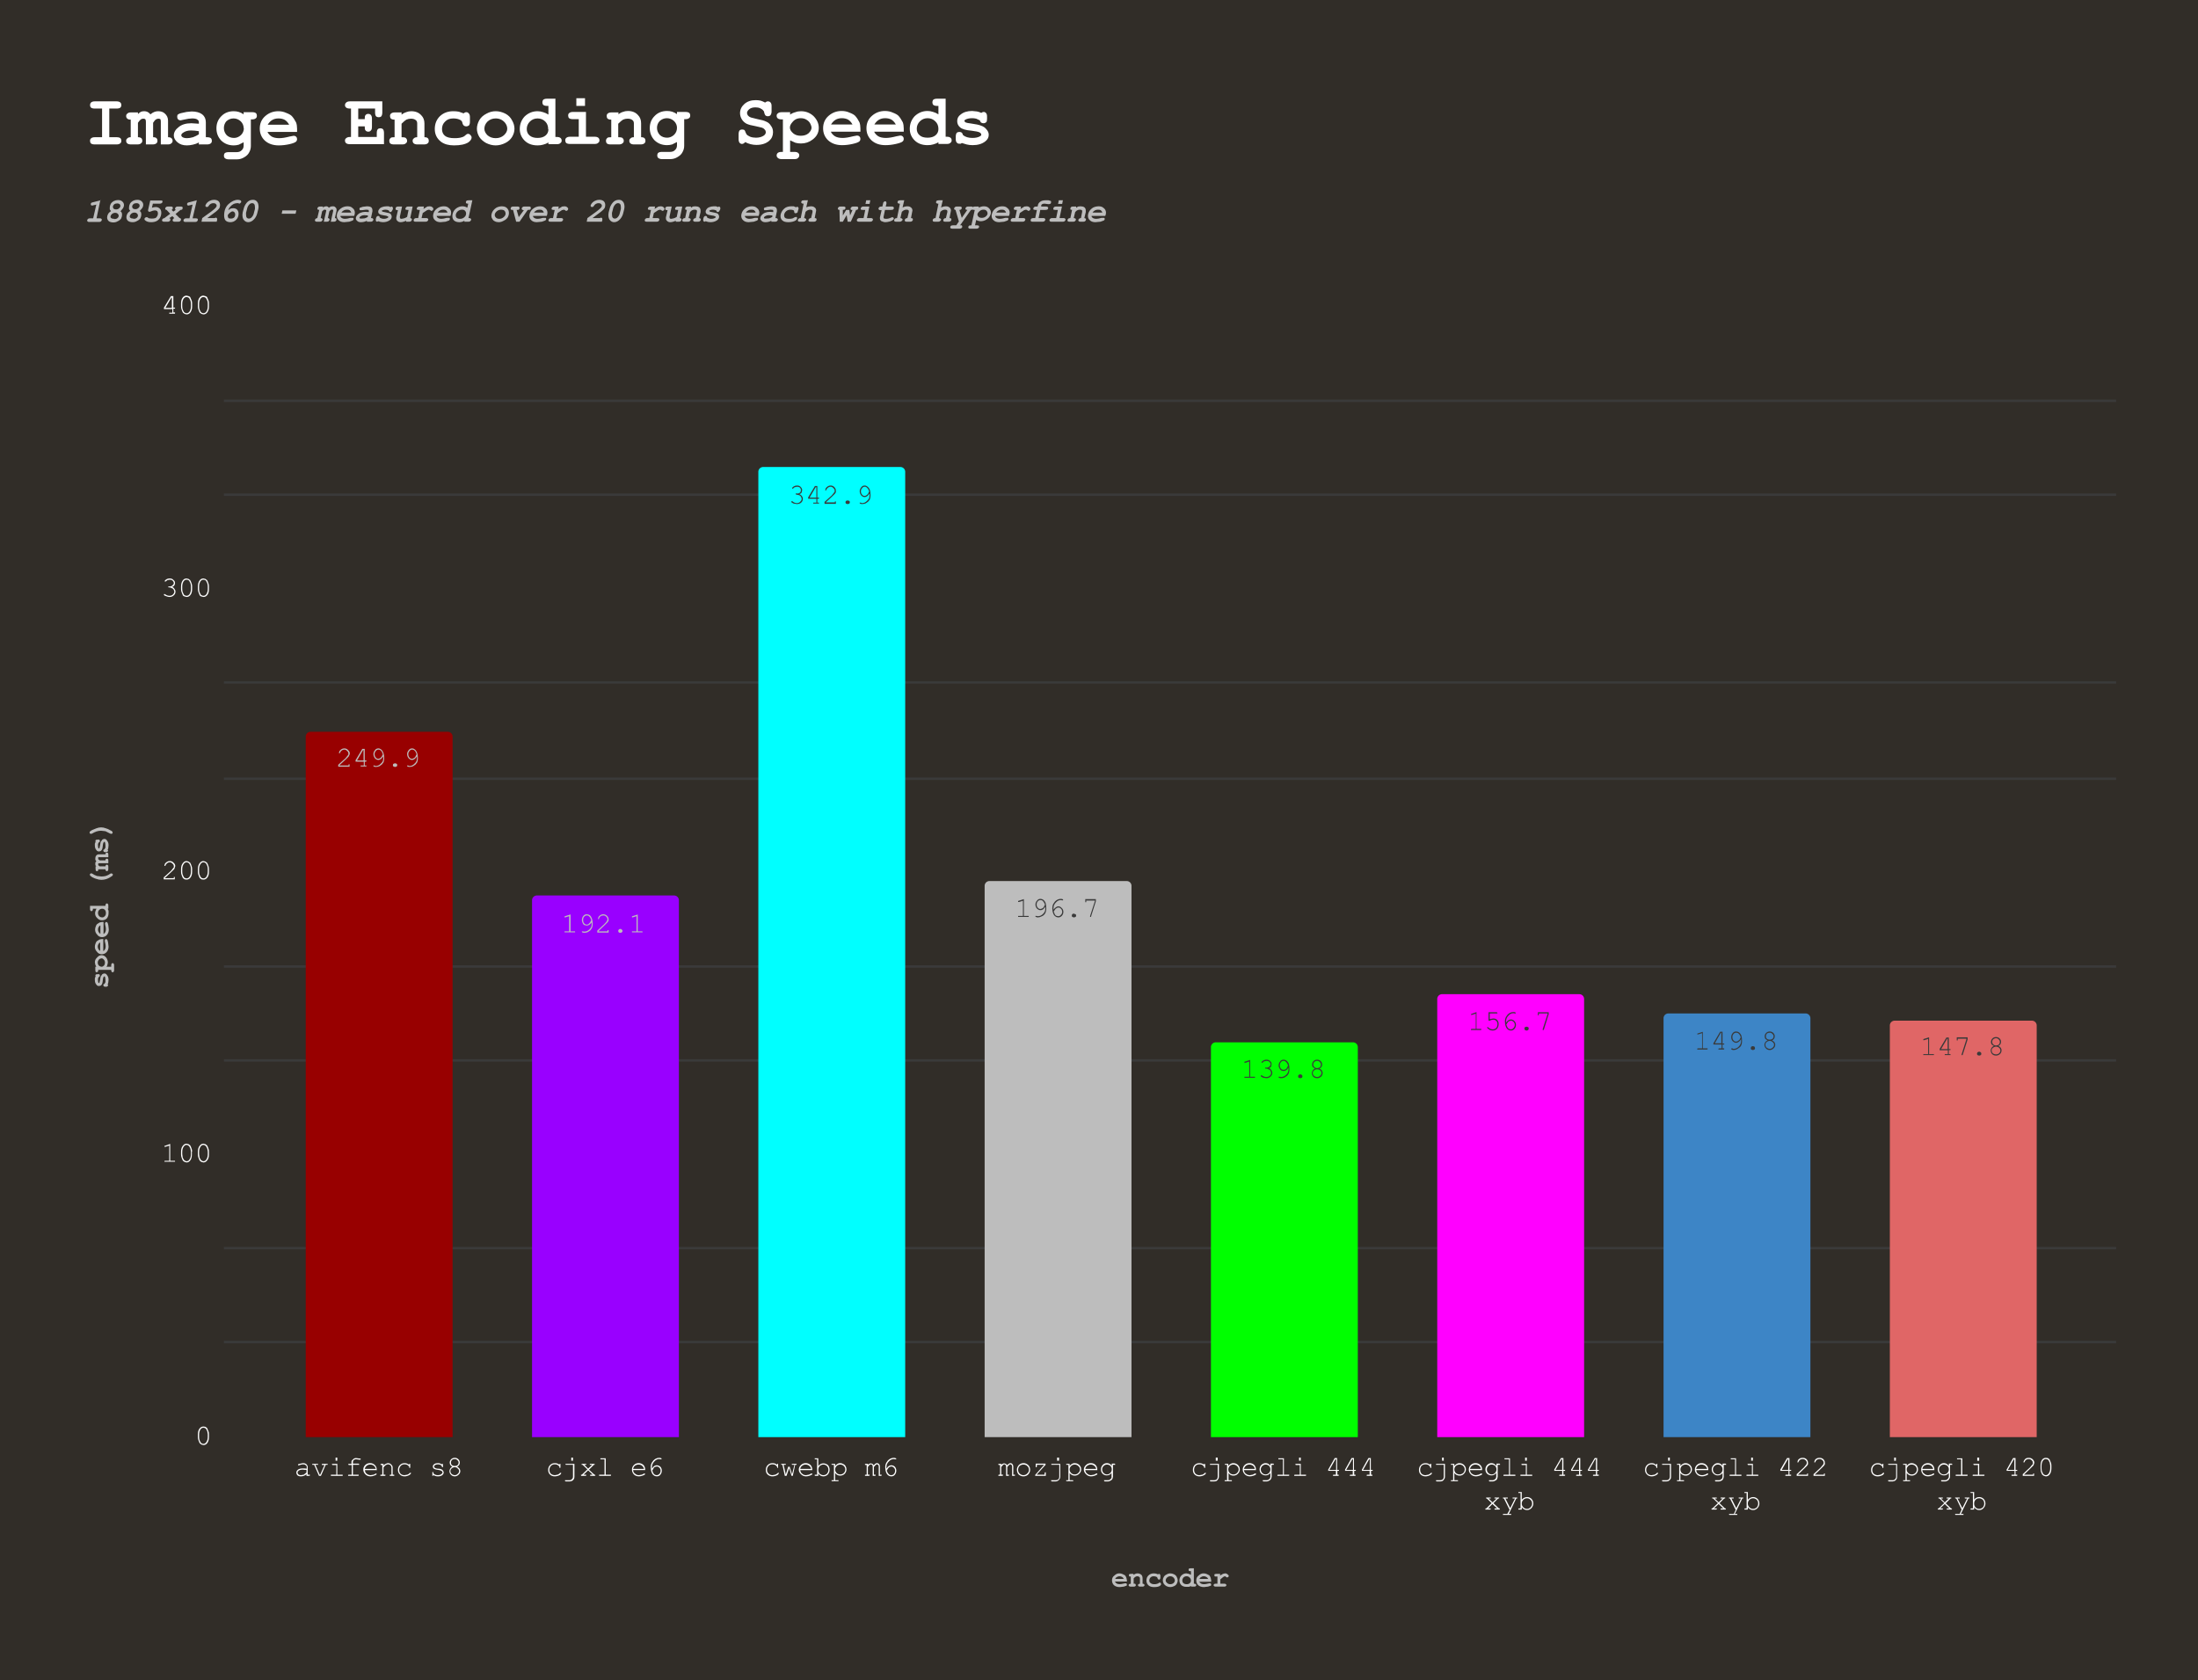 <svg xmlns="http://www.w3.org/2000/svg" width="913" height="698" fill="none" stroke-linecap="square" stroke-miterlimit="10"><path fill="#312d28" d="M0 0h913v698H0V0Z"/><path stroke="#3a3a3a" stroke-linecap="butt" d="M93.5 557.5h785m-785-39h785m-785-78h785m-785-39h785m-785-78h785m-785-40h785m-785-78h785m-785-39h785"/><clipPath id="a"><path d="M93.9 127.4h784.2v469.7H93.9V127.4Z"/></clipPath><path d="M188 597h-61V306c0-1.1.9-2 2-2h57a2 2 0 0 1 2 2Z" clip-path="url(#a)"/><path fill="#980000" d="M188 597h-61V306c0-1.1.9-2 2-2h57a2 2 0 0 1 2 2Z" clip-path="url(#a)"/><path d="M282 597h-61V374c0-1.1.9-2 2-2h57a2 2 0 0 1 2 2Z" clip-path="url(#a)"/><path fill="#90f" d="M282 597h-61V374c0-1.1.9-2 2-2h57a2 2 0 0 1 2 2Z" clip-path="url(#a)"/><path d="M376 597h-61V196c0-1.1.9-2 2-2h57a2 2 0 0 1 2 2Z" clip-path="url(#a)"/><path fill="#0ff" d="M376 597h-61V196c0-1.1.9-2 2-2h57a2 2 0 0 1 2 2Z" clip-path="url(#a)"/><path d="M470 597h-61V368c0-1.1.9-2 2-2h57a2 2 0 0 1 2 2Z" clip-path="url(#a)"/><path fill="#bdbdbd" d="M470 597h-61V368c0-1.1.9-2 2-2h57a2 2 0 0 1 2 2Z" clip-path="url(#a)"/><path d="M564 597h-61V435c0-1.1.9-2 2-2h57a2 2 0 0 1 2 2Z" clip-path="url(#a)"/><path fill="#0f0" d="M564 597h-61V435c0-1.1.9-2 2-2h57a2 2 0 0 1 2 2Z" clip-path="url(#a)"/><path d="M658 597h-61V415c0-1.1.9-2 2-2h57a2 2 0 0 1 2 2Z" clip-path="url(#a)"/><path fill="#f0f" d="M658 597h-61V415c0-1.1.9-2 2-2h57a2 2 0 0 1 2 2Z" clip-path="url(#a)"/><path d="M752 597h-61V423c0-1.1.9-2 2-2h57a2 2 0 0 1 2 2Z" clip-path="url(#a)"/><path fill="#3d85c6" d="M752 597h-61V423c0-1.1.9-2 2-2h57a2 2 0 0 1 2 2Z" clip-path="url(#a)"/><path d="M846 597h-61V426c0-1.1.9-2 2-2h57a2 2 0 0 1 2 2Z" clip-path="url(#a)"/><path fill="#e06666" d="M846 597h-61V426c0-1.1.9-2 2-2h57a2 2 0 0 1 2 2Z" clip-path="url(#a)"/><path stroke="#980000" stroke-linecap="round" stroke-linejoin="round" stroke-width="3" d="M141 318h3.8v-.5h.4v1h-4.7v-.8l3-2.7.8-1 .4-.5v-.5q0-.6-.5-1-.5-.6-1.2-.6-.6 0-1.1.4-.5.4-.7 1v.1h-.4v-.2l.2-.7q.4-.5.9-.8.5-.3 1.1-.3 1 0 1.6.7.7.6.7 1.4 0 .4-.2.7l-.3.6-1 1-2.8 2.6h0Zm10-1.6h-3.3v-.6l2.8-4.7h1v4.8h.7v.4l-.3.1h-.4v1.6h.7v.4h-2.4v-.4h1.3v-1.6Zm0-.5v-4.3h-.2l-2.5 4.3h2.7Zm8.1-1.6q-.4.7-.9 1-.5.4-1 .4-.6 0-1-.3-.5-.3-.8-.9-.3-.6-.3-1.2 0-.9.6-1.6.5-.8 1.5-.8.6 0 1.2.5.5.4.8 1.2.4 1 .4 2.3 0 1-.3 1.8l-.7.9-1 .7q-.7.3-1.5.3-.5 0-.8-.2-.2 0-.2-.2v-.2h.5q.2.2.5.2 1.2 0 2.1-1 1-.8 1-2.2v-.7Zm0-.8q-.4-1.2-.8-1.6-.5-.5-1.1-.5-.7 0-1.1.6-.5.5-.5 1.3t.5 1.4q.4.5 1 .5.4 0 .7-.2.4-.2.7-.6l.5-1Zm4.9 3.6h.2l.6.2q.2.2.2.5 0 .4-.2.6l-.6.2h-.2l-.6-.2q-.2-.2-.2-.5 0-.4.2-.6l.6-.2Zm9.1-2.8q-.4.7-.9 1-.5.4-1 .4-.6 0-1-.3-.5-.3-.8-.9-.3-.6-.3-1.2 0-.9.6-1.6.5-.8 1.5-.8.6 0 1.2.5.5.4.8 1.2.4 1 .4 2.3 0 1-.3 1.8l-.7.9-1 .7q-.7.3-1.5.3-.5 0-.8-.2-.2 0-.2-.2v-.2h.5q.2.2.5.2 1.2 0 2.1-1 1-.8 1-2.2v-.7Zm0-.8q-.4-1.2-.8-1.6-.5-.5-1.1-.5-.7 0-1.1.6-.5.5-.5 1.3t.5 1.4q.4.5 1 .5.4 0 .7-.2.4-.2.7-.6l.5-1Z"/><path fill="#bdbdbd" d="M141 318h3.8v-.5h.4v1h-4.7v-.8l3-2.7.8-1 .4-.5v-.5q0-.6-.5-1-.5-.6-1.2-.6-.6 0-1.1.4-.5.4-.7 1v.1h-.4v-.2l.2-.7q.4-.5.9-.8.5-.3 1.1-.3 1 0 1.6.7.7.6.7 1.4 0 .4-.2.7l-.3.6-1 1-2.8 2.6Zm10-1.6h-3.3v-.6l2.8-4.7h1v4.8h.7v.4l-.3.1h-.4v1.6h.7v.4h-2.4v-.4h1.3v-1.6Zm0-.5v-4.3h-.2l-2.5 4.3h2.7Zm8.1-1.6q-.4.7-.9 1-.5.4-1 .4-.6 0-1-.3-.5-.3-.8-.9-.3-.6-.3-1.2 0-.9.6-1.6.5-.8 1.5-.8.6 0 1.2.5.5.4.8 1.2.4 1 .4 2.3 0 1-.3 1.8l-.7.9-1 .7q-.7.3-1.5.3-.5 0-.8-.2-.2 0-.2-.2v-.2h.5q.2.2.5.2 1.2 0 2.1-1 1-.8 1-2.2v-.7Zm0-.8q-.4-1.2-.8-1.6-.5-.5-1.1-.5-.7 0-1.1.6-.5.5-.5 1.3t.5 1.4q.4.5 1 .5.4 0 .7-.2.4-.2.7-.6l.5-1Zm4.9 3.6h.2l.6.2q.2.2.2.5 0 .4-.2.6l-.6.2h-.2l-.6-.2q-.2-.2-.2-.5 0-.4.2-.6l.6-.2Zm9.1-2.8q-.4.7-.9 1-.5.4-1 .4-.6 0-1-.3-.5-.3-.8-.9-.3-.6-.3-1.2 0-.9.6-1.6.5-.8 1.5-.8.6 0 1.2.5.5.4.8 1.2.4 1 .4 2.3 0 1-.3 1.8l-.7.9-1 .7q-.7.3-1.5.3-.5 0-.8-.2-.2 0-.2-.2v-.2h.5q.2.2.5.2 1.2 0 2.1-1 1-.8 1-2.2v-.7Zm0-.8q-.4-1.2-.8-1.6-.5-.5-1.1-.5-.7 0-1.1.6-.5.5-.5 1.3t.5 1.4q.4.5 1 .5.4 0 .7-.2.4-.2.7-.6l.5-1Z"/><path stroke="#90f" stroke-linecap="round" stroke-linejoin="round" stroke-width="3" d="M237 379.9v7h1.8l.1.2v.2h-4.4v-.4h1.9v-6.3l-1.6.5h-.3v-.4l.2-.1 2.2-.7Zm8.7 3.3q-.4.7-1 1-.4.3-1 .3l-1-.2q-.5-.3-.7-.9-.3-.6-.3-1.2 0-.9.5-1.6.6-.8 1.5-.8.7 0 1.3.4.5.4.8 1.2.4 1 .4 2.4 0 1-.3 1.7l-.7 1-1 .7q-.7.3-1.5.3-.5 0-.9-.2l-.1-.2v-.2h.4l.6.1q1.2 0 2.1-.9 1-.9 1-2.2l-.1-.7Zm-.1-.8q-.3-1.2-.8-1.6-.4-.5-1-.5-.7 0-1.2.6-.4.5-.4 1.3t.4 1.3q.5.6 1.1.6.4 0 .7-.2l.6-.6.6-1Zm3 4.5h3.7v-.2l.1-.3h.4v1h-4.7v-.8l2.9-2.7.9-1 .3-.5.1-.5q0-.6-.5-1.1-.5-.5-1.2-.5t-1.2.4q-.5.4-.6.9v.2h-.4v-.2l.2-.7q.3-.5.9-.8.5-.3 1-.3 1 0 1.7.7.6.6.6 1.4v.6l-.5.7-1 1-2.7 2.6h0Zm9-1h.2q.3 0 .5.3.3.2.3.5 0 .4-.3.6-.2.2-.5.2h-.2q-.4 0-.6-.2-.2-.2-.2-.6 0-.3.2-.5.2-.3.6-.3Zm7.3-6v7h1.9l.1.2v.2h-4.4v-.4h1.9v-6.3l-1.6.5h-.3v-.4l.2-.1 2.2-.7Z"/><path fill="#bdbdbd" d="M237 379.9v7h1.8l.1.2v.2h-4.4v-.4h1.9v-6.3l-1.6.5h-.3v-.4l.2-.1 2.2-.7Zm8.7 3.3q-.4.7-1 1-.4.3-1 .3l-1-.2q-.5-.3-.7-.9-.3-.6-.3-1.2 0-.9.5-1.6.6-.8 1.5-.8.7 0 1.3.4.5.4.8 1.2.4 1 .4 2.4 0 1-.3 1.7l-.7 1-1 .7q-.7.3-1.5.3-.5 0-.9-.2l-.1-.2v-.2h.4l.6.1q1.2 0 2.1-.9 1-.9 1-2.2l-.1-.7Zm-.1-.8q-.3-1.2-.8-1.6-.4-.5-1-.5-.7 0-1.2.6-.4.5-.4 1.3t.4 1.3q.5.6 1.1.6.4 0 .7-.2l.6-.6.6-1Zm3 4.5h3.7v-.2l.1-.3h.4v1h-4.7v-.8l2.9-2.7.9-1 .3-.5.1-.5q0-.6-.5-1.1-.5-.5-1.2-.5t-1.2.4q-.5.4-.6.9v.2h-.4v-.2l.2-.7q.3-.5.9-.8.5-.3 1-.3 1 0 1.7.7.6.6.6 1.4v.6l-.5.7-1 1-2.7 2.6Zm9-1h.2q.3 0 .5.3.3.2.3.5 0 .4-.3.6-.2.2-.5.2h-.2q-.4 0-.6-.2-.2-.2-.2-.6 0-.3.2-.5.2-.3.6-.3Zm7.3-6v7h1.9l.1.2v.2h-4.4v-.4h1.9v-6.3l-1.6.5h-.3v-.4l.2-.1 2.2-.7Z"/><path stroke="#0ff" stroke-linecap="round" stroke-linejoin="round" stroke-width="3" d="M332.1 205.3q.7.3 1 .8.4.5.4 1.1 0 .9-.7 1.6-.7.6-1.8.6l-1.3-.2q-.7-.3-1-.6v-.3l.2-.1h.2q.9.8 1.9.8.9 0 1.4-.6.6-.5.6-1.2 0-.4-.3-.8-.2-.5-.8-.7l-1-.2-.3-.1-.1-.2v-.2h.7q.7 0 1.1-.4.4-.4.4-1 0-.5-.4-1-.5-.4-1.2-.4l-1 .2q-.4.2-.6.5l-.2.1q0 0 0 0h-.2l-.1-.2q0-.2.5-.6.7-.5 1.6-.5 1 0 1.5.6.6.6.6 1.3l-.2 1q-.3.4-.9.7Zm7 1.9h-3.4v-.6l2.8-4.7h1v4.8h.7v.4l-.3.1h-.4v1.6h.7v.4h-2.4v-.4h1.3v-1.6Zm0-.5v-4.3h-.3l-2.5 4.3h2.7Zm3.9 2h3.8v-.4h.4v1h-4.7v-.8l3-2.7.8-1 .4-.5v-.5q0-.6-.5-1-.5-.6-1.2-.6-.6 0-1.1.4-.5.4-.7 1v.1h-.4v-.2l.2-.7q.4-.5.9-.8.5-.3 1.1-.3 1 0 1.6.7.6.6.6 1.4v.7l-.4.6-1 1-2.8 2.6h0Zm9-.8h.2l.6.2q.2.2.2.5 0 .4-.2.6l-.6.2h-.2l-.6-.2q-.2-.2-.2-.5 0-.4.2-.6l.6-.2Zm9.1-2.8q-.4.7-.9 1-.5.4-1 .4-.6 0-1-.3-.5-.3-.8-.9-.3-.6-.3-1.2 0-.9.6-1.6.5-.8 1.5-.8.6 0 1.2.5.5.4.9 1.2.3 1 .3 2.3 0 1-.3 1.8l-.7.9-1 .7q-.7.3-1.5.3-.5 0-.8-.2-.2 0-.2-.2v-.2h.5q.2.2.5.2 1.2 0 2.1-1 1-.8 1-2.2v-.7Zm0-.8q-.4-1.2-.9-1.6-.4-.5-1-.5-.7 0-1.1.6-.5.5-.5 1.3t.5 1.4q.4.5 1 .5.4 0 .7-.2.4-.2.7-.6l.5-1Z"/><path fill="#3a3a3a" d="M332.1 205.3q.7.3 1 .8.4.5.4 1.1 0 .9-.7 1.6-.7.6-1.8.6l-1.3-.2q-.7-.3-1-.6v-.3l.2-.1h.2q.9.8 1.9.8.9 0 1.4-.6.6-.5.6-1.2 0-.4-.3-.8-.2-.5-.8-.7l-1-.2-.3-.1-.1-.2v-.2h.7q.7 0 1.1-.4.4-.4.4-1 0-.5-.4-1-.5-.4-1.2-.4l-1 .2q-.4.2-.6.5l-.2.1h-.2l-.1-.2q0-.2.5-.6.7-.5 1.6-.5 1 0 1.5.6.6.6.6 1.3l-.2 1q-.3.4-.9.7Zm7 1.9h-3.4v-.6l2.8-4.7h1v4.8h.7v.4l-.3.1h-.4v1.6h.7v.4h-2.4v-.4h1.3v-1.6Zm0-.5v-4.3h-.3l-2.5 4.3h2.7Zm3.9 2h3.8v-.4h.4v1h-4.7v-.8l3-2.7.8-1 .4-.5v-.5q0-.6-.5-1-.5-.6-1.2-.6-.6 0-1.1.4-.5.4-.7 1v.1h-.4v-.2l.2-.7q.4-.5.9-.8.5-.3 1.1-.3 1 0 1.6.7.6.6.6 1.4v.7l-.4.6-1 1-2.8 2.6Zm9-.8h.2l.6.2q.2.2.2.5 0 .4-.2.6l-.6.2h-.2l-.6-.2q-.2-.2-.2-.5 0-.4.2-.6l.6-.2Zm9.1-2.8q-.4.7-.9 1-.5.4-1 .4-.6 0-1-.3-.5-.3-.8-.9-.3-.6-.3-1.2 0-.9.6-1.6.5-.8 1.5-.8.6 0 1.2.5.5.4.9 1.2.3 1 .3 2.3 0 1-.3 1.8l-.7.9-1 .7q-.7.3-1.5.3-.5 0-.8-.2-.2 0-.2-.2v-.2h.5q.2.2.5.2 1.2 0 2.1-1 1-.8 1-2.2v-.7Zm0-.8q-.4-1.2-.9-1.6-.4-.5-1-.5-.7 0-1.1.6-.5.5-.5 1.3t.5 1.4q.4.5 1 .5.4 0 .7-.2.4-.2.7-.6l.5-1Z"/><path stroke="#bdbdbd" stroke-linecap="round" stroke-linejoin="round" stroke-width="3" d="M425.3 373.5v7h2v.4h-4.4v-.4h2v-6.3l-1.6.5h-.4v-.4l.2-.1 2.2-.7Zm8.8 3.3q-.4.6-.9 1-.5.3-1 .3-.6 0-1-.3-.5-.3-.8-.8-.3-.6-.3-1.2 0-1 .6-1.6.5-.8 1.5-.8.6 0 1.2.4.5.4.9 1.2.3 1 .3 2.4 0 1-.3 1.7-.2.5-.7 1-.4.4-1 .6-.7.4-1.5.4-.5 0-.8-.2-.2 0-.2-.2v-.2h.5l.5.1q1.2 0 2.1-.9 1-.9 1-2.2v-.7Zm0-.9q-.4-1.1-.9-1.6-.4-.4-1-.4-.7 0-1.1.5-.5.5-.5 1.4 0 .8.5 1.3.4.5 1 .5.4 0 .7-.2.4-.1.7-.5l.5-1Zm3.5 2q.5-.7 1-1 .5-.4 1-.4.8 0 1.4.7.7.6.7 1.6 0 .9-.6 1.6-.6.7-1.5.7-.7 0-1.2-.4-.6-.4-.9-1.2-.4-1-.4-2.2 0-1 .4-1.8l.7-1q.5-.5 1.1-.8.6-.3 1.4-.3.5 0 .8.2l.1.2v.2h-.4l-.6-.1q-1.1 0-2 1-1 1-1 2.3v.6Zm.1.7q.3 1.1.7 1.6.5.4 1.2.4.6 0 1-.5.6-.5.6-1.3t-.5-1.3q-.5-.5-1-.5-.6 0-1.2.5l-.8 1.1Zm8.3 1h.2l.6.2q.2.2.2.5 0 .4-.2.6l-.6.2h-.2l-.6-.2q-.2-.2-.2-.6 0-.3.2-.5.3-.3.6-.3Zm8.8-5.3v-.2h-3.6v.7h-.4v-1.3h4.4v.9l-2 6.3v.2h-.4v-.4l2-6.2Z"/><path fill="#3a3a3a" d="M425.3 373.5v7h2v.4h-4.4v-.4h2v-6.3l-1.6.5h-.4v-.4l.2-.1 2.2-.7Zm8.8 3.3q-.4.6-.9 1-.5.3-1 .3-.6 0-1-.3-.5-.3-.8-.8-.3-.6-.3-1.2 0-1 .6-1.6.5-.8 1.5-.8.6 0 1.2.4.5.4.9 1.2.3 1 .3 2.4 0 1-.3 1.7-.2.5-.7 1-.4.4-1 .6-.7.4-1.5.4-.5 0-.8-.2-.2 0-.2-.2v-.2h.5l.5.1q1.2 0 2.1-.9 1-.9 1-2.2v-.7Zm0-.9q-.4-1.1-.9-1.6-.4-.4-1-.4-.7 0-1.1.5-.5.5-.5 1.4 0 .8.5 1.3.4.5 1 .5.4 0 .7-.2.4-.1.7-.5l.5-1Zm3.5 2q.5-.7 1-1 .5-.4 1-.4.8 0 1.4.7.7.6.7 1.6 0 .9-.6 1.6-.6.7-1.5.7-.7 0-1.2-.4-.6-.4-.9-1.2-.4-1-.4-2.2 0-1 .4-1.8l.7-1q.5-.5 1.1-.8.6-.3 1.4-.3.5 0 .8.2l.1.2v.2h-.4l-.6-.1q-1.1 0-2 1-1 1-1 2.3v.6Zm.1.7q.3 1.1.7 1.6.5.4 1.2.4.6 0 1-.5.6-.5.6-1.3t-.5-1.3q-.5-.5-1-.5-.6 0-1.2.5l-.8 1.1Zm8.3 1h.2l.6.2q.2.2.2.5 0 .4-.2.6l-.6.2h-.2l-.6-.2q-.2-.2-.2-.6 0-.3.2-.5.3-.3.6-.3Zm8.8-5.3v-.2h-3.6v.7h-.4v-1.3h4.4v.9l-2 6.3v.2h-.4v-.4l2-6.2Z"/><path stroke="#0f0" stroke-linecap="round" stroke-linejoin="round" stroke-width="3" d="M519.3 440.3v7h2v.4h-4.4v-.4h2V441l-1.6.5h-.4v-.4l.2-.1 2.2-.7Zm7.8 3.4q.7.3 1 .9.4.5.4 1 0 1-.7 1.6-.7.7-1.8.7l-1.3-.2q-.7-.3-1-.6v-.4h.4q.9.7 1.9.7.9 0 1.4-.5.6-.5.6-1.2 0-.4-.3-.9-.2-.4-.8-.6-.5-.3-1-.3h-.3l-.1-.2v-.2h.7q.7 0 1.1-.5.5-.4.5-.9t-.5-1q-.5-.4-1.2-.4l-1 .2q-.4.2-.6.5l-.2.1q0 0 0 0h-.2l-.1-.2q0-.2.5-.6.7-.5 1.6-.5 1 0 1.5.6.6.5.6 1.3l-.2 1q-.3.4-.9.6Zm8-.1q-.4.7-.9 1-.5.3-1 .3-.6 0-1-.2-.5-.3-.8-1-.3-.5-.3-1 0-1 .6-1.7.5-.8 1.5-.8.6 0 1.2.4.5.4.9 1.2.3 1 .3 2.4 0 1-.3 1.7-.2.5-.7 1l-1 .7q-.7.3-1.5.3-.5 0-.8-.2-.2 0-.2-.2v-.2h.5l.5.1q1.2 0 2.1-.9 1-.9 1-2.2v-.7Zm0-.8q-.4-1.2-.9-1.6-.4-.5-1-.5-.7 0-1.1.5-.5.6-.5 1.4 0 .8.5 1.3.4.5 1 .5l.7-.1q.4-.2.7-.6l.5-1Zm4.9 3.5h.2q.3 0 .6.3.2.2.2.5 0 .4-.2.6l-.6.2h-.2l-.6-.2q-.2-.2-.2-.6 0-.3.2-.5.3-.3.6-.3Zm8.1-2.4q.6.3 1 .8.3.5.3 1 0 1-.7 1.6-.7.6-1.6.6-1 0-1.6-.6-.6-.7-.6-1.5 0-.6.3-1 .3-.6 1-.9l-.9-.6q-.3-.5-.3-1 0-.9.6-1.5t1.5-.6q.9 0 1.5.6t.6 1.4q0 .6-.3 1-.2.4-.8.7Zm.6-1.6q0-.7-.5-1.1-.4-.5-1.1-.5-.7 0-1.2.5-.4.4-.4 1t.4 1q.5.5 1.2.5t1.2-.4q.4-.5.4-1Zm.2 3.5q0-.7-.5-1.1-.5-.5-1.3-.5-.7 0-1.3.5-.5.4-.5 1 0 .7.5 1.2.6.5 1.3.5.7 0 1.2-.5.6-.5.6-1.1Z"/><path fill="#3a3a3a" d="M519.3 440.3v7h2v.4h-4.4v-.4h2V441l-1.6.5h-.4v-.4l.2-.1 2.2-.7Zm7.8 3.4q.7.3 1 .9.4.5.4 1 0 1-.7 1.6-.7.7-1.8.7l-1.3-.2q-.7-.3-1-.6v-.4h.4q.9.7 1.9.7.9 0 1.4-.5.6-.5.6-1.2 0-.4-.3-.9-.2-.4-.8-.6-.5-.3-1-.3h-.3l-.1-.2v-.2h.7q.7 0 1.1-.5.5-.4.5-.9t-.5-1q-.5-.4-1.2-.4l-1 .2q-.4.2-.6.5l-.2.1h-.2l-.1-.2q0-.2.5-.6.7-.5 1.6-.5 1 0 1.5.6.6.5.6 1.3l-.2 1q-.3.4-.9.6Zm8-.1q-.4.7-.9 1-.5.3-1 .3-.6 0-1-.2-.5-.3-.8-1-.3-.5-.3-1 0-1 .6-1.7.5-.8 1.5-.8.6 0 1.2.4.5.4.9 1.2.3 1 .3 2.4 0 1-.3 1.7-.2.5-.7 1l-1 .7q-.7.3-1.5.3-.5 0-.8-.2-.2 0-.2-.2v-.2h.5l.5.1q1.2 0 2.1-.9 1-.9 1-2.2v-.7Zm0-.8q-.4-1.2-.9-1.6-.4-.5-1-.5-.7 0-1.1.5-.5.6-.5 1.4 0 .8.5 1.3.4.5 1 .5l.7-.1q.4-.2.7-.6l.5-1Zm4.9 3.5h.2q.3 0 .6.3.2.2.2.5 0 .4-.2.6l-.6.2h-.2l-.6-.2q-.2-.2-.2-.6 0-.3.2-.5.3-.3.6-.3Zm8.1-2.4q.6.3 1 .8.3.5.3 1 0 1-.7 1.6-.7.6-1.6.6-1 0-1.6-.6-.6-.7-.6-1.5 0-.6.3-1 .3-.6 1-.9l-.9-.6q-.3-.5-.3-1 0-.9.6-1.5t1.5-.6q.9 0 1.5.6t.6 1.4q0 .6-.3 1-.2.4-.8.7Zm.6-1.6q0-.7-.5-1.1-.4-.5-1.1-.5-.7 0-1.2.5-.4.4-.4 1t.4 1q.5.5 1.2.5t1.2-.4q.4-.5.4-1Zm.2 3.5q0-.7-.5-1.1-.5-.5-1.3-.5-.7 0-1.3.5-.5.4-.5 1 0 .7.5 1.2.6.5 1.3.5.7 0 1.2-.5.6-.5.6-1.1Zm64.4-25.4v7h2v.4l-.3.1h-4v-.4l.3-.1h1.7v-6.3l-1.6.5h-.4v-.3l.2-.1 2.2-.8Zm5.5.6v2.4l.8-.2.7-.1q1 0 1.6.6.6.7.6 1.7 0 1.2-.7 2-.7.7-1.8.7-.7 0-1.3-.3l-.8-.6-.2-.3v-.2h.4q.9.9 2 .9.8 0 1.4-.6.5-.6.5-1.6 0-.8-.5-1.3t-1.2-.5q-.8 0-1.5.4h-.5v-3.5h3.4l.2.1.1.2v.2h-3.3Zm6.8 3.8q.5-.7 1-1 .5-.3 1-.3.8 0 1.4.6.7.7.7 1.6 0 1-.6 1.7t-1.5.7q-.7 0-1.2-.4-.6-.4-.9-1.2-.4-1-.4-2.3 0-.9.4-1.7l.7-1q.5-.5 1.1-.8.6-.3 1.4-.3.5 0 .8.2l.1.2v.2h-.4l-.6-.1q-1.1 0-2 1-1 1-1 2.3v.6Zm.1.8q.3 1 .7 1.5.5.5 1.2.5.6 0 1-.5.6-.5.6-1.4 0-.7-.5-1.2t-1-.5q-.6 0-1.2.4l-.8 1.2Zm8.3.9h.2l.6.2q.2.2.2.6l-.2.6-.6.2h-.2l-.6-.2-.2-.6q0-.4.2-.6l.6-.2Zm8.8-5.2v-.3h-3.6v.7l-.2.1h-.2v-1.3h4.5v.8l-2 6.4-.1.2h-.4v-.4l2-6.2Zm64.5 7.3v6.9h2v.4l-.3.1h-4v-.4l.3-.1h1.7v-6.3l-1.6.5h-.4v-.3l.2-.1 2.2-.7Zm7.7 5.3h-3.3v-.5l2.8-4.8h1v4.9h.7v.4h-.7v1.6h.7v.4l-.3.1h-2.1v-.4l.3-.1h1v-1.6Zm0-.4V429h-.2l-2.5 4.4h2.7Zm8.1-1.7q-.4.7-.9 1-.5.4-1 .4-.6 0-1-.3-.5-.3-.8-.8-.3-.6-.3-1.2 0-1 .6-1.7.5-.7 1.5-.7.6 0 1.2.4.5.4.9 1.2.3 1 .3 2.4 0 1-.3 1.7-.2.5-.7.9l-1 .7q-.7.4-1.5.4-.5 0-.8-.2-.2-.1-.2-.3v-.1l.3-.1h.2q.2.2.5.2 1.2 0 2.1-.9 1-1 1-2.3v-.7Zm0-.8q-.4-1.2-.9-1.6-.4-.4-1-.4-.7 0-1.1.5-.5.5-.5 1.3 0 .9.5 1.4.4.5 1 .5.4 0 .7-.2l.7-.5.5-1Zm4.9 3.6h.2l.6.2.2.6-.2.6-.6.2h-.2l-.6-.2-.2-.6.2-.6.6-.2Zm8.1-2.4q.6.3 1 .8.3.5.3 1 0 .9-.7 1.5-.7.7-1.6.7-1 0-1.6-.7-.6-.6-.6-1.5 0-.5.3-1t1-.8l-.9-.6q-.3-.5-.3-1.1 0-.8.6-1.4.6-.6 1.5-.6t1.5.6q.6.6.6 1.4 0 .6-.3 1-.2.4-.8.7Zm.6-1.7q0-.6-.5-1-.4-.5-1.1-.5-.7 0-1.2.4-.4.5-.4 1.1 0 .6.4 1 .5.4 1.2.4t1.2-.4q.4-.4.4-1Zm.2 3.5q0-.6-.5-1-.5-.6-1.3-.6-.7 0-1.3.5-.5.5-.5 1.1 0 .7.5 1.2.6.5 1.3.5.7 0 1.2-.5.6-.5.6-1.2Z"/><path stroke="#e06666" stroke-linecap="round" stroke-linejoin="round" stroke-width="3" d="M801.3 430.9v7h2v.4h-4.4v-.4h2v-6.3l-1.6.5h-.4v-.4l.2-.1 2.2-.7Zm7.7 5.4h-3.3v-.6l2.8-4.7h1v4.8h.7v.4h-.7v1.7h.7v.4h-2.4v-.4h1.3v-1.6Zm0-.5v-4.3h-.2l-2.5 4.3h2.7Zm7.8-4v-.3h-3.6v.7h-.4v-1.3h4.5v.9l-2 6.3-.1.2h-.4v-.3l2-6.3Zm5.2 5.1h.2q.3 0 .6.3.2.2.2.5 0 .4-.2.6l-.6.2h-.2l-.6-.2q-.2-.2-.2-.6 0-.3.2-.5.3-.3.6-.3Zm8.1-2.4q.6.3 1 .8.3.5.3 1 0 1-.7 1.6-.7.6-1.6.6-1 0-1.6-.6-.6-.7-.6-1.5 0-.6.3-1 .3-.6 1-.9l-.9-.6q-.3-.5-.3-1 0-.9.6-1.5t1.5-.6q.9 0 1.5.6t.6 1.4q0 .6-.3 1-.2.4-.8.7Zm.6-1.6q0-.7-.5-1.1-.4-.5-1.1-.5-.7 0-1.2.5-.4.4-.4 1t.4 1q.5.5 1.2.5t1.2-.4q.4-.5.4-1Zm.2 3.5q0-.7-.5-1.1-.5-.5-1.3-.5-.7 0-1.3.5-.5.4-.5 1 0 .8.5 1.3.6.4 1.3.4.7 0 1.2-.4.6-.5.6-1.2Z"/><path fill="#3a3a3a" d="M801.3 430.9v7h2v.4h-4.4v-.4h2v-6.3l-1.6.5h-.4v-.4l.2-.1 2.2-.7Zm7.7 5.4h-3.3v-.6l2.8-4.7h1v4.8h.7v.4h-.7v1.7h.7v.4h-2.4v-.4h1.3v-1.6Zm0-.5v-4.3h-.2l-2.5 4.3h2.7Zm7.8-4v-.3h-3.6v.7h-.4v-1.3h4.5v.9l-2 6.3-.1.2h-.4v-.3l2-6.3Zm5.2 5.1h.2q.3 0 .6.3.2.2.2.5 0 .4-.2.6l-.6.2h-.2l-.6-.2q-.2-.2-.2-.6 0-.3.2-.5.3-.3.6-.3Zm8.1-2.4q.6.3 1 .8.3.5.3 1 0 1-.7 1.6-.7.6-1.6.6-1 0-1.6-.6-.6-.7-.6-1.5 0-.6.3-1 .3-.6 1-.9l-.9-.6q-.3-.5-.3-1 0-.9.6-1.5t1.5-.6q.9 0 1.5.6t.6 1.4q0 .6-.3 1-.2.4-.8.7Zm.6-1.6q0-.7-.5-1.1-.4-.5-1.1-.5-.7 0-1.2.5-.4.4-.4 1t.4 1q.5.5 1.2.5t1.2-.4q.4-.5.4-1Zm.2 3.5q0-.7-.5-1.1-.5-.5-1.3-.5-.7 0-1.3.5-.5.4-.5 1 0 .8.5 1.3.6.4 1.3.4.7 0 1.2-.4.6-.5.6-1.2Z"/><path fill="#bdbdbd" d="M468.1 657h-5q.3.5.7.8.5.3 1.3.3.7 0 1.8-.3l.6-.1q.3 0 .5.2l.1.4-.1.4-1.2.4-1.7.2q-1.5 0-2.4-.8-.8-.8-.8-2 0-1.3 1-2 .9-.9 2-.9.8 0 1.4.3l1 .5q.4.5.6 1.1l.2 1v.6Zm-1.3-1.1q-.3-.6-.7-.8-.5-.3-1.1-.3-.6 0-1 .3-.5.2-.8.8h3.6Zm4-2.1v.4l.8-.4q.4-.2.9-.2 1 0 1.7.7.4.5.4 1.4v2.2q.4 0 .6.2.2.1.2.4 0 .3-.2.4-.2.2-.6.2h-1.1q-.4 0-.6-.2-.2-.1-.2-.4 0-.3.2-.4.2-.2.6-.2v-2.3q0-.4-.3-.5-.2-.3-.8-.3-.4 0-.7.2-.3.1-.8.7v2.2h.6q.3.3.3.6t-.2.4q-.2.2-.6.2h-1.4q-.4 0-.6-.2-.2-.1-.2-.4 0-.3.3-.5l.6-.1v-3h-.6l-.2-.5q0-.3.2-.5l.6-.1h1.2Zm10.2.2.4-.2q.3 0 .4.2.2.2.2.6v.8q0 .4-.2.6-.1.2-.4.2l-.4-.2-.2-.4q0-.3-.3-.5-.5-.3-1.3-.3t-1.3.5q-.5.5-.5 1.3 0 .7.5 1 .5.5 1.6.5.8 0 1.2-.2.3 0 .6-.3l.4-.2q.3 0 .4.2l.2.4q0 .4-.5.8-.8.5-2.4.5-1.4 0-2.2-.6-1-.8-1-2.1t.8-2.1q.9-.9 2.3-.9l.9.1.8.3Zm8.2 2.5q0 .7-.4 1.4-.3.6-1.1 1t-1.6.4q-.8 0-1.6-.4-.7-.4-1.1-1-.4-.7-.4-1.4t.4-1.4q.4-.7 1.1-1 .8-.5 1.6-.5t1.6.4q.8.4 1.1 1.1.4.7.4 1.4Zm-1.2 0q0-.5-.4-1-.6-.7-1.5-.7-.8 0-1.4.6-.5.5-.5 1.2 0 .5.6 1 .5.5 1.3.5t1.4-.5q.5-.5.5-1Zm7.9-5v6.4h.2q.4 0 .6.2.2.1.2.4 0 .3-.2.4-.2.2-.6.2h-1.4v-.3q-.4.3-.9.4h-1q-1.3 0-2.1-.7-.8-.8-.8-2 0-1.1.8-2 .9-.9 2.1-.9l1 .2.9.4v-1.5h-.2q-.5 0-.7-.2l-.1-.4.1-.4q.2-.2.7-.2h1.4Zm-1.2 5.1q0-.8-.6-1.3-.5-.5-1.2-.5-.8 0-1.3.5-.5.6-.5 1.3 0 .6.4 1 .5.5 1.4.5.8 0 1.3-.4.5-.5.5-1.1Zm8.4.5h-5l.7.7q.5.3 1.3.3.7 0 1.8-.3l.6-.1q.3 0 .5.2l.1.4-.1.4-1.2.4-1.7.2q-1.5 0-2.4-.8-.8-.8-.8-2 0-1.3 1-2 .9-.9 2-.9.8 0 1.4.3l1 .5q.4.5.6 1.1l.2 1v.6Zm-1.3-1.3q-.3-.5-.7-.7-.5-.3-1.1-.3-.6 0-1 .3-.5.2-.8.8h3.6Zm5-2v.7l1.2-.7.9-.2q.6 0 1.1.5.4.3.4.5 0 .3-.2.5l-.4.2q-.3 0-.5-.2l-.4-.3q-.3 0-.8.3l-1.2 1v1.8h1.7q.4 0 .6.2.2.1.2.4 0 .3-.2.4-.2.2-.6.2h-3.7q-.4 0-.6-.2-.2-.1-.2-.4 0-.3.2-.4.2-.2.6-.2h.8v-3h-1.1l-.2-.5q0-.3.2-.5l.6-.1h1.7ZM41 405.9l-.3.6v.6q0 .8.2 1.2l.2.1.2-.2.2-.8.3-1.7.7-1q.4-.3.9-.3.6 0 1 .6.7.8.7 2l-.1 1q0 .5-.3.9l.2.2v.2l-.2.4q-.2.2-.6.2h-.4q-.4 0-.6-.2l-.2-.4.1-.4.4-.2.4-.7v-.9q0-.8-.2-1.3 0-.2-.2-.2-.3 0-.4.3-.2.3-.3 1.3-.1 1.5-.6 2-.4.4-1 .4-.7 0-1-.5-.7-.7-.7-2v-.7l.3-.8v-.2l-.1-.2.2-.4.6-.1h.8q.3.2.3.6l-.1.3-.4.3Zm3.2-4.3h2v-.7q0-.4.2-.6.1-.2.4-.2.3 0 .4.2.2.2.2.6v2.2q0 .4-.2.6-.1.2-.4.2-.3 0-.4-.2-.2-.2-.2-.6v-.2h-5.4v.2q0 .4-.2.6l-.4.2q-.3 0-.5-.2l-.1-.6v-1.5h.4l-.4-.8-.2-1q0-1.2.9-2 .8-1 1.9-1 1.2 0 2 1.1.6.9.6 2l-.2.9q0 .4-.4.8Zm-2-3.5-.7.2q-.4.2-.6.6-.3.4-.3 1 0 .9.7 1.4.5.3.9.3.5 0 1-.5.4-.5.4-1.2 0-.8-.5-1.3-.4-.5-1-.5Zm.7-8v5q.4-.2.7-.7.3-.5.3-1.3 0-.7-.3-1.8l-.1-.6.2-.4q.1-.2.4-.2l.4.2q.2.2.4 1.2l.2 1.7q0 1.4-.8 2.3-.8.9-2 .9-1.3 0-2-1-.9-.9-.9-2.1 0-.7.3-1.4.2-.6.5-.9l1.1-.7 1-.2h.6Zm-1.3 1.4q-.5.2-.7.7-.3.4-.3 1 0 .7.3 1.1.2.5.7.7v-3.5ZM43 383v5q.4-.2.7-.7.3-.5.3-1.3 0-.7-.3-1.8l-.1-.6.2-.4q.1-.2.4-.2l.4.2q.2.2.4 1.2l.2 1.7q0 1.4-.8 2.3-.8.9-2 .9-1.3 0-2-1-.9-.9-.9-2.1 0-.7.3-1.4.2-.6.5-.9l1.1-.7 1-.2h.6Zm-1.3 1.4q-.5.2-.7.7-.3.4-.3 1 0 .7.3 1.1.2.5.7.7v-3.5Zm-4.3-8.1h6.4v-.2q0-.4.2-.6.1-.2.4-.2.3 0 .4.2.2.2.2.6v1.4h-.3q.3.4.4.9v.9q0 1.3-.7 2.2-.8.8-2 .8t-2-.9q-.9-.8-.9-2 0-.6.2-1 .1-.5.4-.9h-1.5v.2q0 .4-.2.6-.1.2-.4.2-.3 0-.4-.2-.2-.2-.2-.6v-1.4Zm5.1 1.2q-.8 0-1.3.5t-.5 1.3q0 .7.5 1.3.5.5 1.3.5.6 0 1-.5.5-.4.5-1.3 0-.8-.4-1.3-.5-.5-1.1-.5Zm-.4-12q-1 0-2.1-.4-.8-.2-1.7-.7l-.8-.6-.2-.4q0-.3.2-.4.1-.2.4-.2l.4.1q1 .7 2 1l1.8.2q1 0 1.8-.2 1-.3 2-1l.4-.1.4.2q.2.1.2.4l-.2.4-.9.6q-1 .6-1.7.8-1 .3-2 .3Zm-2.4-5.6h.3l-.4-.5v-1.1l.4-.5-.4-.6v-.7q0-.6.3-1 .4-.6 1.2-.6h2.7q0-.4.2-.6l.4-.1.4.1q.2.2.2.7v1.1h-4.2v.8l.6.5h2.4q0-.4.2-.6l.4-.1.4.1q.2.2.2.7v1.1h-3.8l-.4.1v.7l.6.5h2.4q0-.4.2-.5.1-.2.4-.2.3 0 .4.2.2.1.2.6v1q0 .5-.2.7-.1.2-.4.2-.3 0-.4-.2-.2-.2-.2-.6h-3v.6l-.5.2q-.3 0-.5-.2l-.1-.7v-1ZM41 350l-.3.6v.6q0 .8.2 1.2l.2.1.2-.2.2-.8.3-1.7.7-1q.4-.3.9-.3.6 0 1 .6.7.8.7 2l-.1 1q0 .5-.3.9l.2.2v.2l-.2.4q-.2.2-.6.2h-.4q-.4 0-.6-.2l-.2-.4.1-.4.4-.2.4-.7v-.9q0-.8-.2-1.3 0-.2-.2-.2-.3 0-.4.3-.2.3-.3 1.3-.1 1.5-.6 2-.4.4-1 .4-.7 0-1-.5-.7-.7-.7-2v-.7l.3-.8v-.2l-.1-.2.2-.4.6-.1h.8q.3.2.3.6l-.1.3-.4.3Zm1-6.3q1 0 2 .4.8.2 1.8.8.7.3.8.5l.2.4q0 .3-.2.5l-.4.1-.4-.1-2-1-1.8-.2q-1 0-1.9.3-.9.3-1.9.9l-.4.1-.4-.1q-.2-.2-.2-.5l.1-.3q.2-.3 1-.7l1.7-.7q1-.4 2-.4Z"/><path fill="#fff" d="M86.8 595.8v1.2q0 1.6-.8 2.6-.6.7-1.5.7l-.8-.2-.7-.5-.3-.6-.3-.8q-.2-.5-.2-1.2v-1.2q0-1.6.8-2.5.6-.7 1.5-.7l.8.1.7.5.3.7.3.7q.2.5.2 1.2Zm-.5 0-.2-1.2-.5-1q-.1-.2-.4-.3-.3-.2-.7-.2-.8 0-1.3.8-.5.9-.5 2v1q0 .8.2 1.4l.5 1 .4.3q.3.2.7.2.8 0 1.3-.9.5-.8.5-2v-1ZM70.7 475.2v7h2v.4h-4.4v-.3l.3-.1h1.7v-6.3l-1.6.5h-.4v-.4h.2l2.2-.8Zm9 3.2v1.2q0 1.6-.7 2.5-.6.8-1.5.8l-.8-.2-.7-.5-.3-.6-.3-.8q-.2-.5-.2-1.2v-1.2q0-1.6.8-2.5.6-.8 1.5-.8l.8.2.7.5.3.6.3.8q.2.5.2 1.2Zm-.4 0-.2-1.2-.5-1q-.1-.2-.4-.3-.3-.3-.7-.3-.8 0-1.3.9-.5.8-.5 2v1l.2 1.4.5.9q.1.2.4.3.3.3.7.3.8 0 1.3-.9.5-.8.5-2v-1Zm7.5 0v1.2q0 1.6-.8 2.5-.6.8-1.5.8l-.8-.2-.7-.5-.3-.6-.3-.8q-.2-.5-.2-1.2v-1.2q0-1.6.8-2.5.6-.8 1.5-.8l.8.2.7.5.3.6.3.8q.2.5.2 1.2Zm-.5 0-.2-1.2-.5-1q-.1-.2-.4-.3-.3-.3-.7-.3-.8 0-1.3.9-.5.8-.5 2v1l.2 1.4.5.9q.1.2.4.3.3.3.7.3.8 0 1.3-.9.5-.8.5-2v-1ZM68.4 364.8h3.8v-.5h.4v1H68v-.8l3-2.7.8-1 .4-.5v-.5q0-.6-.5-1-.5-.6-1.2-.6-.6 0-1.1.4-.5.4-.7 1v.1h-.4v-.2l.2-.7q.4-.5.9-.8.5-.3 1.1-.3 1 0 1.6.7.7.6.7 1.4l-.2.6q0 .3-.3.7l-1 1-2.8 2.6Zm11.4-3.8v1.2q0 1.6-.8 2.5-.6.7-1.5.7l-.8-.1-.7-.5-.3-.6-.3-.8q-.2-.5-.2-1.2V361q0-1.6.8-2.5.6-.8 1.5-.8l.8.2.7.5.3.6.3.8q.2.5.2 1.2Zm-.5 0q0-.7-.2-1.3l-.5-1-.4-.3q-.3-.2-.7-.2-.8 0-1.3.9-.5.8-.5 2v1q0 .7.2 1.3l.5 1q.1.2.4.3.3.2.7.2.8 0 1.3-.8.5-.9.5-2v-1Zm7.5 0v1.2q0 1.6-.8 2.5-.6.7-1.5.7l-.8-.1-.7-.5-.3-.6-.3-.8q-.2-.5-.2-1.2V361q0-1.6.8-2.5.6-.8 1.5-.8l.8.2.7.5.3.6.3.8q.2.5.2 1.2Zm-.5 0q0-.7-.2-1.3l-.5-1-.4-.3q-.3-.2-.7-.2-.8 0-1.3.9-.5.8-.5 2v1q0 .7.2 1.3l.5 1q.1.2.4.3.3.2.7.2.8 0 1.3-.8.5-.9.5-2v-1ZM71.5 243.8q.7.3 1 .9.4.5.4 1 0 1-.7 1.6-.7.7-1.8.7-.6 0-1.3-.3-.7-.2-1-.5v-.4h.4q.9.7 1.9.7.9 0 1.4-.5.6-.6.6-1.2 0-.4-.3-.9-.2-.4-.8-.6-.5-.3-1-.3H70l-.1-.2v-.2h.7q.7 0 1.1-.5.5-.4.5-.9t-.5-1q-.5-.4-1.2-.4l-1 .2-.6.5-.2.1h-.2l-.1-.2q0-.2.5-.6.7-.5 1.6-.5 1 0 1.5.6.7.5.7 1.3 0 .5-.3 1-.3.4-.9.6Zm8.3-.2v1.2q0 1.6-.8 2.5-.6.7-1.5.7l-.8-.2q-.4-.1-.7-.4l-.3-.7-.3-.8q-.2-.5-.2-1.1v-1.2q0-1.6.8-2.6.6-.7 1.5-.7l.8.2.7.5.3.6.3.8q.2.5.2 1.2Zm-.5 0q0-.7-.2-1.3l-.5-1q-.1-.2-.4-.3-.3-.2-.7-.2-.8 0-1.3.8-.5.9-.5 2v1.1q0 .7.2 1.3l.5 1q.1.2.4.3.3.2.7.2.8 0 1.3-.8.5-.9.5-2v-1Zm7.5 0v1.2q0 1.6-.8 2.5-.6.7-1.5.7l-.8-.2q-.4-.1-.7-.4l-.3-.7-.3-.8q-.2-.5-.2-1.1v-1.2q0-1.6.8-2.6.6-.7 1.5-.7l.8.2.7.5.3.6.3.8q.2.5.2 1.2Zm-.5 0q0-.7-.2-1.3l-.5-1q-.1-.2-.4-.3-.3-.2-.7-.2-.8 0-1.3.8-.5.9-.5 2v1.1q0 .7.2 1.3l.5 1q.1.2.4.3.3.2.7.2.8 0 1.3-.8.5-.9.5-2v-1ZM71.4 128.4h-3.3v-.6L71 123h1v4.8h.7v.4H72v1.6h.7v.5h-2.4v-.4h1.3v-1.6Zm0-.5v-4.3h-.2l-2.5 4.3h2.7Zm8.4-1.8v1.3q0 1.5-.8 2.5-.6.7-1.5.7l-.8-.2-.7-.5-.3-.6-.3-.8q-.2-.5-.2-1.1V126q0-1.6.8-2.5.6-.7 1.5-.7l.8.2q.4.1.7.4l.3.7.3.7q.2.5.2 1.2Zm-.5.1q0-.7-.2-1.3l-.5-1q-.1-.2-.4-.3-.3-.2-.7-.2-.8 0-1.3.8-.5.9-.5 2v1q0 .8.2 1.4l.5 1 .4.3q.3.2.7.2.8 0 1.3-.8.5-.9.5-2v-1.1Zm7.5 0v1.2q0 1.5-.8 2.5-.6.7-1.5.7l-.8-.2-.7-.5-.3-.6-.3-.8q-.2-.5-.2-1.1V126q0-1.6.8-2.5.6-.7 1.5-.7l.8.2q.4.1.7.4l.3.7.3.7q.2.5.2 1.2Zm-.5 0q0-.7-.2-1.3l-.5-1q-.1-.2-.4-.3-.3-.2-.7-.2-.8 0-1.3.8-.5.9-.5 2v1q0 .8.2 1.4l.5 1 .4.3q.3.2.7.2.8 0 1.3-.8.5-.9.5-2v-1.1Zm41 486.9v-.7q-1 .9-2.3.9-.9 0-1.4-.4-.5-.5-.5-1.2t.7-1.2q.6-.5 2-.5h.6l1 .1v-.8q0-.4-.5-.7-.3-.3-1-.3t-1.7.4h-.4v-.4l.6-.2 1.4-.3q1 0 1.5.5t.5 1v3.3h.9v.4l-.2.1h-1.2Zm0-2.5h-.7l-.8-.1q-1.1 0-1.7.4-.5.4-.5.8 0 .5.4.8.3.3 1 .3l1.2-.2 1.1-.9v-1Zm6 2.5h-.8l-2-4.6h-.8v-.4h2.4v.4H131l1.8 4.1h.2l1.8-4h-.8l-.3-.1v-.4h2.4v.4h-.8l-2 4.6Zm6.8-7.6v1.3h-.7v-1.3h.7Zm0 2.5v4.6h2.2l.1.3v.1l-.3.1h-4.6l-.1-.3v-.1l.3-.1h2v-4h-1.5l-.2-.1-.1-.2v-.2h2.3Zm6.5.5v4.1h2.4v.4l-.3.1h-4.1v-.4l.3-.1h1.2v-4h-1l-.4-.1v-.4h1.3v-.8q0-.6.6-1 .5-.6 1.3-.6l1.5.2h.4v.4l-.2.1h-.2l-1.5-.2q-.6 0-1 .4-.3.3-.3.7v.7h2.3l.2.1.1.2v.2h-2.7Zm10 2.2h-5q0 1 .7 1.5.7.6 1.7.6l1.2-.2 1-.5h.2v.4q-.3.3-1 .5-.7.3-1.5.3-1.3 0-2.1-.8-.9-.9-.9-2t.8-1.9q.8-.8 2-.8t2 .8q.8.8.8 2Zm-.5-.5q-.2-.8-.8-1.3-.6-.5-1.5-.5t-1.5.5q-.6.5-.8 1.3h4.6Zm3.2-2.2v.8q.5-.6 1-.7.4-.3.9-.3t1 .3l.6.6q.3.4.3.8v3.1h.6l.1.3v.1l-.3.1h-1.6v-.4l.3-.1h.4v-3q0-.5-.4-.9t-1-.4q-.5 0-.9.3-.3.1-1 1v3h.8v.4l-.2.1H158v-.4l.3-.1h.5v-4h-.4l-.3-.1v-.4h1.3Zm10.6.5v-.1l.1-.3h.4v1.6l-.2.1h-.2v-.3q0-.4-.6-.8-.5-.4-1.4-.4-1 0-1.6.7-.6.7-.6 1.6 0 1 .6 1.6.6.6 1.6.6l1.2-.2q.6-.2 1-.7l.3-.1h.2v.2q0 .3-.6.7-1 .6-2 .6-1.3 0-2-.8-.8-.7-.8-1.9t.8-2q.8-.8 2-.8 1 0 1.8.7Zm13.6-.1v-.3h.4l.1.3v1.1h-.4v-.2q-.1-.4-.4-.6-.5-.4-1.3-.4t-1.3.4q-.3.2-.3.5 0 .4.4.6.2.2 1 .3 1 0 1.5.2t.8.6q.3.4.3.8 0 .6-.6 1.1-.6.5-1.8.5-1.2 0-1.9-.6v.3h-.1l-.2.1h-.1v-1.6h.3l.1.2.1.4q.2.3.7.5.4.2 1 .2 1 0 1.5-.4.5-.3.5-.7 0-.5-.5-.7-.5-.3-1.4-.4-.9-.1-1.3-.3-.4-.1-.6-.4-.2-.3-.2-.7 0-.6.6-1t1.5-.4q1 0 1.6.6Zm6.4.9q.6.3 1 .8.3.5.3 1 0 .9-.7 1.5-.7.7-1.6.7-1 0-1.6-.7-.6-.6-.6-1.5 0-.5.3-1t.9-.8q-.5-.3-.8-.7-.3-.4-.3-1 0-.8.6-1.4.6-.6 1.5-.6t1.5.6q.6.6.6 1.4 0 .6-.3 1t-.8.7Zm.6-1.7q0-.6-.5-1-.4-.5-1.1-.5-.7 0-1.2.4-.4.5-.4 1.1 0 .6.4 1 .5.4 1.2.4t1.2-.4q.4-.4.4-1Zm.2 3.5q0-.6-.5-1-.5-.6-1.3-.6-.7 0-1.3.5-.5.5-.5 1.1 0 .7.5 1.2.6.5 1.3.5.7 0 1.2-.5.6-.5.6-1.2Zm41.7-2.6v-.4h.4v1.6l-.2.1h-.2v-.3q0-.4-.6-.8-.5-.4-1.4-.4-1 0-1.6.7-.6.7-.6 1.6 0 1 .6 1.6.7.6 1.7.6l1.1-.2q.6-.2 1-.7l.3-.1h.2v.2q0 .3-.5.7-1 .6-2.2.6-1.2 0-2-.8-.7-.7-.7-1.9t.8-2q.8-.8 2-.8 1.1 0 1.9.7Zm5.6-3v1.3h-.7v-1.3h.7Zm0 3h-3l-.1-.2v-.2h3.7v5.3q0 .7-.2 1-.3.5-.8.8l-.8.2H235l-.3-.1v-.4h1.8q.7 0 1-.4.5-.4.5-1v-5Zm6.6 2 2.3 2.1h.3v.1l.1.1v.2l-.3.1h-1.8l-.1-.3v-.1l.3-.1h.8l-1.9-1.8-1.9 1.8h1.1v.4l-.3.1h-1.8l-.1-.3.1-.2h.3l2.3-2.2-2-1.9h-.4v-.4h1.9v.4h-.8l1.6 1.6 1.7-1.6h-1v-.4h2v.4h-.3l-2 2Zm7-4.8v6.9h2.2v.4l-.3.1h-4.6l-.1-.3v-.1l.3-.1h2v-6.4h-1.7v-.4h2.2Zm16.4 5h-5q0 1 .8 1.5.6.6 1.6.6l1.2-.2 1-.5h.3v.4q-.3.3-1 .5-.7.3-1.5.3-1.3 0-2.1-.8-.8-.9-.8-2t.8-1.9q.8-.8 2-.8 1.1 0 2 .8.7.8.7 2Zm-.5-.5q-.2-.8-.8-1.3-.6-.5-1.5-.5-.8 0-1.5.5-.6.5-.7 1.3h4.5Zm3.4-.2q.4-.7.9-1 .5-.3 1-.3.8 0 1.5.6.6.7.6 1.6 0 1-.6 1.7-.5.7-1.5.7-.7 0-1.2-.4-.6-.4-.9-1.2-.4-1-.4-2.3 0-.9.4-1.7l.7-1q.5-.5 1.1-.8.6-.3 1.4-.3.5 0 .8.2l.1.2v.2h-.4l-.6-.1q-1.1 0-2 1-1 1-1 2.3v.6Zm0 .8q.3 1 .7 1.5.5.5 1.2.5.6 0 1.1-.5.5-.5.5-1.4 0-.7-.5-1.2t-1-.5q-.6 0-1.2.4l-.7 1.2Zm51.9-2.3v-.4h.4v1.6l-.2.1h-.1l-.1-.3q0-.4-.6-.8-.5-.4-1.3-.4-1.1 0-1.7.7-.6.7-.6 1.6 0 1 .7 1.6.6.6 1.6.6l1.1-.2q.6-.2 1.1-.7l.2-.1h.2v.2q0 .3-.5.7-1 .6-2.2.6-1.1 0-2-.8-.7-.7-.7-1.9t.8-2q.8-.8 2-.8 1.1 0 1.9.7Zm6.6 4.6h-.6l-1-3.2-1.1 3.2h-.7l-1-4.6h-.5v-.4h1.9v.4h-.9l.9 4 1-3.2h.6l1 3.1 1-3.9h-1l-.1-.2v-.2h1.9l.1.2v.2h-.6l-1 4.6Zm8-2.4h-5q.1 1 .8 1.5.6.6 1.6.6l1.2-.2 1-.5h.3l.1.2v.2l-1 .5q-.8.3-1.6.3-1.2 0-2-.8-1-.9-1-2t.9-1.9q.8-.8 2-.8 1.1 0 2 .8.7.8.7 2Zm-.5-.5q-.1-.8-.8-1.3-.6-.5-1.5-.5-.8 0-1.4.5-.7.5-.8 1.3h4.5Zm3-4.5v3.3q.9-1.1 2.1-1.1 1 0 1.9.7.7.8.7 2 0 1-.7 1.9-.8.8-1.9.8-1.3 0-2.1-1.2v1h-1.4l-.1-.3v-.1l.3-.1h.7v-6.4h-.9l-.1-.2v-.2h1.5Zm4.2 4.9q0-1-.6-1.6-.6-.6-1.5-.6-.8 0-1.5.6-.6.6-.6 1.6t.6 1.6q.7.6 1.5.6.9 0 1.5-.6.6-.7.6-1.6Zm2.8-2.6v1q.4-.6 1-.9.4-.3 1.1-.3.7 0 1.3.4.7.3 1 1 .3.5.3 1.2 0 1-.7 1.8-.8.8-1.9.8-1.3 0-2.1-1.1v3h1.4v.4h-2.8l-.1-.2v-.2h1v-6.4h-.9l-.1-.2v-.2h1.5Zm4.2 2.4q0-.8-.6-1.4-.6-.6-1.5-.6t-1.5.6q-.6.6-.6 1.4 0 .9.6 1.5t1.5.6q.9 0 1.5-.6t.6-1.5Zm9.4-2.4v.5q.6-.6 1.3-.6l.6.2q.3.2.5.6l.6-.6q.4-.3.7-.3.6 0 .9.4.4.4.4 1v3.4h.7v.4l-.3.1h-.9v-3.9q0-.4-.2-.6-.3-.3-.5-.3-.3 0-.6.3l-.7.8v3.2h.7v.4l-.3.1h-.9v-3.8q0-.4-.2-.7-.3-.3-.5-.3l-.6.2-.7.9v3.2h.7v.4l-.3.1h-1.6v-.4l.3-.1h.4v-4h-.4l-.3-.1v-.4h1.2Zm7.8 2q.4-.7.9-1 .5-.3 1-.3.9 0 1.5.6.6.7.6 1.6 0 1-.6 1.7-.5.7-1.5.7-.7 0-1.2-.4-.6-.4-.9-1.2-.4-1-.4-2.3 0-.9.4-1.7l.7-1q.5-.5 1.1-.8.7-.3 1.4-.3.5 0 .8.2.2 0 .2.2l-.1.2h-.4l-.5-.1q-1.2 0-2.1 1-1 1-1 2.3v.6Zm0 .8q.3 1 .8 1.5.4.5 1.1.5.7 0 1.1-.5.5-.5.5-1.4 0-.7-.5-1.2t-1-.5q-.6 0-1.1.4-.4.4-.8 1.2Zm47.6-2.8v.5q.6-.6 1.3-.6l.6.2q.3.2.5.6.3-.4.7-.6.3-.3.7-.3.5 0 .8.4.4.4.4 1v3.4h.7v.4l-.3.1h-.9v-3.9q0-.4-.2-.6-.2-.3-.5-.3t-.6.3l-.7.8v3.2h.7v.4l-.3.1h-.9v-3.8q0-.4-.2-.7-.2-.3-.5-.3t-.5.2l-.8.9v3.2h.7v.4l-.3.1h-1.6v-.4l.3-.1h.4v-4h-.4l-.3-.1v-.4h1.2Zm12 2.6q0 1-.8 1.9-.8.8-2 .8-1.1 0-2-.8-.7-.8-.7-2 0-1 .8-1.9.8-.8 2-.8 1 0 1.9.8.8.8.8 2Zm-.5 0q0-1-.7-1.6-.6-.6-1.6-.6-.9 0-1.6.6-.6.6-.6 1.6 0 .9.6 1.5.7.7 1.6.7 1 0 1.6-.7.7-.6.7-1.5Zm6.9-2.6v.5l-3.7 4.1h3.3v-.7l.1-.2.2-.1h.2v1.5H430v-.4l3.7-4.2h-3v.7l-.1.2-.2.1h-.2V608h4.2Zm5.6-2.5v1.3h-.8v-1.3h.8Zm0 3h-3.2v-.4h3.7v5.3q0 .7-.3 1-.2.5-.8.8-.3.2-.8.2h-1.6l-.2-.1-.1-.2v-.2h2q.6 0 1-.4t.4-1v-5Zm4.4-.5v1q.4-.6 1-.9.4-.3 1.1-.3.8 0 1.4.4.6.3 1 1 .3.5.3 1.2 0 1-.8 1.8t-1.9.8q-1.3 0-2.1-1.1v3h1.4l.1.2v.2h-2.9v-.4h.9v-6.4h-.9v-.4h1.4Zm4.3 2.4q0-.8-.7-1.4-.6-.6-1.5-.6t-1.5.6q-.6.6-.6 1.4 0 .9.6 1.5t1.5.6q1 0 1.5-.6.7-.6.7-1.5Zm7.2.3h-5q.1 1 .8 1.5.7.6 1.6.6l1.2-.2 1-.5h.3l.1.2v.2l-1 .5q-.8.3-1.6.3-1.2 0-2-.8-1-.9-1-2t.9-1.9q.8-.8 2-.8t2 .8q.7.8.7 2Zm-.5-.5q-.1-.8-.8-1.3-.6-.5-1.4-.5-.9 0-1.5.5-.7.5-.8 1.3h4.5Zm6.5-1.3v-.9h1.1l.3.1v.4h-.9v5l-.2.8-.5.6-.6.3q-.3.2-.7.2h-1.4l-.2-.1-.1-.2v-.2h1.7q.4 0 .8-.3l.6-.6v-2.1q-.7 1-2 1-1 0-1.7-.7t-.7-1.8q0-1 .7-1.8t1.8-.8q1.2 0 2 1.1Zm0 1.5q0-.9-.6-1.5-.6-.5-1.4-.5-.8 0-1.4.6-.6.6-.6 1.4 0 .9.6 1.5t1.4.6q.8 0 1.4-.6.6-.6.6-1.5Zm38.3-1.9v-.4h.4l.1.3v1.3l-.2.1h-.2v-.3q-.1-.4-.6-.8t-1.4-.4q-1.1 0-1.7.7-.5.7-.5 1.6 0 1 .6 1.6.6.6 1.6.6l1.2-.2q.6-.2 1-.7l.3-.1h.1l.1.2q0 .3-.6.7-1 .6-2.1.6-1.2 0-2-.8-.7-.7-.7-1.9t.7-2q.8-.8 2-.8 1.1 0 2 .7Zm5.7-3v1.3h-.8v-1.3h.8Zm0 3h-3.2v-.4h3.7v5.3q0 .7-.3 1-.2.5-.7.8-.4.2-.9.2h-1.6l-.2-.1v-.4h1.8q.6 0 1-.4t.4-1v-5Zm4.4-.5v1q.4-.6 1-.9.4-.3 1.1-.3.8 0 1.4.4.6.3 1 1 .3.5.3 1.2 0 1-.8 1.8-.7.8-1.9.8-1.3 0-2-1.1v3h1.3l.1.2v.2h-3v-.4h1v-6.4h-.9v-.4h1.4Zm4.3 2.4q0-.8-.7-1.4-.6-.6-1.5-.6t-1.5.6q-.6.6-.6 1.4 0 .9.6 1.5t1.5.6q1 0 1.5-.6.7-.6.7-1.5Zm7.2.3h-5q.1 1 .8 1.5.7.6 1.7.6l1.1-.2 1-.5h.4v.4q-.3.3-1 .5-.8.3-1.5.3-1.3 0-2.1-.8-.9-.9-.9-2t.8-1.9q.8-.8 2-.8t2 .8q.7.8.7 2Zm-.5-.5q-.1-.8-.7-1.3-.7-.5-1.5-.5-.9 0-1.5.5t-.8 1.3h4.5Zm6.5-1.3v-.9h1.2l.2.1v.4h-.9v5l-.2.8-.5.6-.6.3q-.2.2-.7.2h-1.4l-.2-.1-.1-.2v-.2h1.7q.5 0 .8-.3.4-.2.6-.6l.1-.6v-1.5q-.8 1-2 1-1 0-1.8-.7-.7-.7-.7-1.8 0-1 .7-1.8.8-.8 1.8-.8 1.2 0 2 1.1Zm0 1.5q0-.9-.6-1.5-.6-.5-1.4-.5-.8 0-1.4.6-.6.6-.6 1.4 0 .9.6 1.5t1.4.6q.8 0 1.4-.6.6-.6.6-1.5Zm5.6-4.7v6.9h2.2v.4l-.3.1h-4.6v-.4l.3-.1h2v-6.4H531v-.4h2.3Zm7-.2v1.3h-.7v-1.3h.7Zm0 2.5v4.6h2.2v.4l-.2.1h-4.7v-.4l.3-.1h2v-4h-1.5l-.3-.1v-.4h2.3Zm14.7 3h-3.3v-.5l2.7-4.8h1v4.9h.7l.1.2v.2h-.7v1.6h.5l.1.3v.1l-.3.1h-2.1v-.4l.3-.1h.9V611Zm0-.4v-4.4h-.3l-2.5 4.4h2.8Zm7 .4h-3.3v-.5l2.7-4.8h1v4.9h.7l.1.2v.2h-.7v1.6h.5l.1.3v.1l-.3.1h-2.1v-.4l.3-.1h.9V611Zm0-.4v-4.4h-.3l-2.5 4.4h2.8Zm7 .4h-3.3v-.5l2.7-4.8h1v4.9h.7l.1.2v.2h-.7v1.6h.5l.1.3v.1l-.3.1h-2.1v-.4l.3-.1h.9V611Zm0-.4v-4.4h-.3l-2.5 4.4h2.8Zm25-2.1v-.4h.5v1.6l-.2.1h-.2v-.3q-.1-.4-.6-.8t-1.4-.4q-1.1 0-1.7.7-.5.7-.5 1.6 0 1 .6 1.6.6.6 1.6.6l1.2-.2q.6-.2 1-.7l.3-.1h.1l.1.2q0 .3-.6.7-1 .6-2.1.6-1.2 0-2-.8-.7-.7-.7-1.9t.8-2q.7-.8 2-.8 1 0 1.8.7Zm5.7-3v1.3h-.7v-1.3h.7Zm0 3h-3.2v-.4h3.7v5.3q0 .7-.3 1-.2.5-.7.8-.4.2-.9.2h-1.5l-.3-.1v-.4h1.8q.6 0 1-.4t.4-1v-5Zm4.4-.5v1q.5-.6 1-.9.5-.3 1.1-.3.8 0 1.4.4.6.3 1 1 .3.5.3 1.2 0 1-.8 1.8-.7.8-1.8.8-1.4 0-2.2-1.1v3h1.5v.4h-2.9v-.4h.9v-6.4h-.9v-.4h1.4Zm4.3 2.4q0-.8-.6-1.4-.6-.6-1.5-.6-1 0-1.6.6-.6.6-.6 1.4 0 .9.6 1.5.7.6 1.6.6.8 0 1.5-.6.6-.6.6-1.5Zm7.2.3h-5q.1 1 .8 1.5.7.6 1.7.6l1.1-.2 1-.5h.4v.4q-.3.3-1 .5-.8.3-1.5.3-1.3 0-2.1-.8-.9-.9-.9-2t.8-1.9q.8-.8 2-.8t2 .8q.8.8.7 2Zm-.5-.5q-.1-.8-.7-1.3-.7-.5-1.5-.5-.9 0-1.5.5t-.8 1.3h4.5Zm6.5-1.3v-.9h1.2l.2.1.1.2v.2h-1v5l-.2.8q-.1.3-.5.6l-.6.3q-.2.2-.7.2h-1.4l-.2-.1v-.4h1.5q.5 0 .8-.3.4-.2.6-.6l.1-.6v-1.5q-.8 1-2 1-1 0-1.8-.7-.7-.7-.7-1.8 0-1 .7-1.8.8-.8 1.8-.8 1.2 0 2 1.1Zm0 1.5q0-.9-.6-1.5-.6-.5-1.4-.5-.8 0-1.4.6-.6.6-.6 1.4 0 .9.6 1.5t1.4.6q.8 0 1.4-.6.6-.6.6-1.5Zm5.6-4.7v6.9h2.2l.1.3v.1l-.3.1h-4.7v-.4l.3-.1h2v-6.4H625l-.1-.2v-.2h2.3Zm7-.2v1.3h-.7v-1.3h.7Zm0 2.5v4.6h2.2l.1.3v.1l-.3.1h-4.6l-.1-.3v-.1l.3-.1h2v-4h-1.5l-.3-.1v-.4h2.3Zm14.7 3h-3.3v-.5l2.8-4.8h1v4.9h.7v.4h-.7v1.6h.7v.4l-.3.1h-2.1v-.4l.3-.1h.9V611Zm0-.4v-4.4h-.3l-2.5 4.4h2.8Zm7 .4h-3.3v-.5l2.8-4.8h1v4.9h.7v.4h-.7v1.6h.7v.4l-.3.1h-2.1v-.4l.3-.1h.9V611Zm0-.4v-4.4h-.3l-2.5 4.4h2.8Zm7 .4h-3.3v-.5l2.8-4.8h1v4.9h.7v.4h-.7v1.6h.7v.4l-.3.1h-2.1v-.4l.3-.1h.9V611Zm0-.4v-4.4h-.3l-2.5 4.4h2.8Zm-42.6 13.8 2.3 2.2h.2l.2.1v.3l-.3.1h-1.9v-.4l.3-.1h.8l-2-1.8-1.8 1.8h1l.1.3v.1l-.3.1H617v-.3l.1-.2h.3l2.2-2.2-2-1.9h-.3v-.4h1.9v.4h-.9l1.7 1.6 1.7-1.6h-.9v-.4h1.9v.3l-.1.1h-.3l-2 2Zm6.7 2.7-2.3-4.6h-.4v-.4h2v.4h-1l2 4 2-4h-1v-.4h1.9v.4h-.4l-3.1 6.4h1v.4h-3.4v-.4h1.8l1-1.8Zm5.1-7.4v3.3q1-1.1 2.2-1.1 1 0 1.8.7.8.8.8 2 0 1-.8 1.9-.8.8-1.8.8-1.3 0-2.2-1.2v1h-1.4v-.4l.3-.1h.6v-6.4h-.9v-.4h1.4Zm4.3 4.9q0-1-.7-1.6-.6-.6-1.4-.6-.9 0-1.5.6-.7.6-.7 1.6t.7 1.6q.6.6 1.5.6.8 0 1.4-.6.7-.7.7-1.6Zm51.6-16.1v-.4h.4v1.6l-.2.1h-.2v-.3q0-.4-.6-.8-.5-.4-1.4-.4-1 0-1.6.7-.6.7-.6 1.6 0 1 .6 1.6.6.6 1.6.6l1.2-.2q.6-.2 1-.7l.3-.1h.2v.2q0 .3-.6.7-1 .6-2 .6-1.3 0-2-.8-.8-.7-.8-1.9t.8-2q.8-.8 2-.8 1 0 1.8.7Zm5.6-3v1.3h-.7v-1.3h.7Zm0 3h-3.2v-.4h3.7v5.3q0 .7-.2 1-.3.5-.8.8-.4.2-.9.2h-1.5l-.3-.1v-.4h1.8q.7 0 1-.4.4-.4.4-1v-5Zm4.4-.5v1q.5-.6 1-.9.5-.3 1.2-.3t1.3.4q.6.3 1 1 .3.5.3 1.2 0 1-.8 1.8-.7.8-1.8.8-1.3 0-2.2-1.1v3h1.5v.4h-2.9v-.4h.9v-6.4h-.9v-.4h1.4Zm4.3 2.4q0-.8-.6-1.4-.6-.6-1.5-.6-1 0-1.6.6-.6.6-.6 1.4 0 .9.6 1.5.7.6 1.6.6.9 0 1.5-.6t.6-1.5Zm7.3.3h-5q0 1 .7 1.5.7.6 1.7.6.6 0 1.1-.2.7-.2 1-.5h.4v.4q-.3.3-1 .5-.7.3-1.5.3-1.3 0-2.1-.8-.9-.9-.9-2t.8-1.9q.8-.8 2-.8t2 .8q.8.8.8 2Zm-.5-.5q-.2-.8-.8-1.3-.6-.5-1.5-.5t-1.5.5q-.6.5-.8 1.3h4.6Zm6.4-1.3v-.9h1.2l.2.1.1.2v.2h-1v5l-.2.8-.4.6-.6.3q-.3.2-.8.2h-1.4l-.2-.1v-.4h1.7q.4 0 .7-.3.4-.2.6-.6l.1-.6v-1.5q-.7 1-2 1-1 0-1.7-.7-.8-.7-.8-1.8 0-1 .8-1.8.7-.8 1.7-.8 1.3 0 2 1.1Zm0 1.5q0-.9-.6-1.5-.5-.5-1.4-.5-.8 0-1.4.6-.6.6-.6 1.4 0 .9.6 1.5t1.4.6q.9 0 1.4-.6.6-.6.6-1.5Zm5.6-4.7v6.9h2.2l.1.3v.1l-.3.1h-4.6l-.1-.3v-.1l.3-.1h2v-6.4H719l-.1-.2v-.2h2.3Zm7-.2v1.3h-.7v-1.3h.7Zm0 2.5v4.6h2.2l.1.3v.1l-.3.1h-4.6l-.1-.3v-.1l.3-.1h2v-4h-1.5l-.2-.1-.1-.2v-.2h2.3Zm14.7 3h-3.3v-.5l2.8-4.8h1v4.9h.7v.4h-.7v1.6h.7v.4l-.3.1h-2.1v-.4l.3-.1h1V611Zm0-.4v-4.4h-.2l-2.5 4.4h2.7Zm4 2h3.8v-.4l.2-.1h.2v1h-4.7v-.7l3-2.8.8-1q.3-.2.3-.5l.1-.4q0-.7-.5-1.1-.5-.5-1.2-.5-.6 0-1.1.3-.5.4-.7 1v.1h-.4v-.1l.2-.8q.3-.5.9-.8.5-.2 1.1-.2 1 0 1.6.6.6.6.6 1.5v.6l-.4.6-1 1-2.8 2.7Zm7 0h3.8v-.4l.2-.1h.2v1h-4.7v-.7l3-2.8.8-1q.3-.2.3-.5l.1-.4q0-.7-.5-1.1-.5-.5-1.2-.5-.6 0-1.1.3-.5.4-.7 1v.1h-.4v-.1l.2-.8q.3-.5.9-.8.5-.2 1.1-.2 1 0 1.6.6.6.6.6 1.5v.6l-.4.6-1 1-2.8 2.7Zm-39.6 11.8 2.3 2.2h.3v.1l.1.1v.2l-.3.1h-1.9v-.4l.3-.1h.8l-1.9-1.8-2 1.8h1.2v.4l-.3.1H711l-.1-.3.1-.2h.3l2.3-2.2-2-1.9h-.4v-.4h1.9v.4h-.9l1.7 1.6 1.7-1.6h-.9v-.4h1.9v.3l-.1.1h-.3l-2 2Zm6.7 2.7-2.3-4.6h-.4v-.4h1.9v.4h-.9l2 4 2-4h-.9l-.1-.2v-.2h1.9v.4h-.4l-3.1 6.4h1v.4h-3.3l-.1-.2v-.2h2l.8-1.8Zm5.1-7.4v3.3q1-1.1 2.2-1.1 1 0 1.8.7.8.8.8 2 0 1-.8 1.9-.8.8-1.8.8-1.3 0-2.2-1.2v1h-1.4v-.4l.3-.1h.6v-6.4h-.9v-.4h1.4Zm4.3 4.9q0-1-.6-1.6-.7-.6-1.5-.6-.9 0-1.5.6-.7.6-.7 1.6t.7 1.6q.6.6 1.5.6.8 0 1.5-.6.6-.7.6-1.6Zm51.6-16.1v-.4h.4v1.6l-.2.1h-.2v-.3q0-.4-.6-.8-.5-.4-1.4-.4-1 0-1.6.7-.6.7-.6 1.6 0 1 .6 1.6.7.6 1.7.6l1.1-.2q.6-.2 1-.7l.3-.1h.2v.2q0 .3-.5.7-1 .6-2.2.6-1.2 0-2-.8-.7-.7-.7-1.9t.8-2q.8-.8 2-.8 1.1 0 1.9.7Zm5.6-3v1.3h-.7v-1.3h.7Zm0 3h-3.1l-.1-.2v-.2h3.7v5.3q0 .7-.2 1-.3.5-.8.8l-.8.2h-1.6l-.3-.1v-.4h1.8q.7 0 1-.4.5-.4.5-1v-5Zm4.5-.5v1q.4-.6.9-.9.5-.3 1.2-.3t1.3.4q.7.3 1 1 .3.5.3 1.2 0 1-.7 1.8-.8.8-1.9.8-1.3 0-2.1-1.1v3h1.4v.4h-2.8l-.1-.2v-.2h1v-6.4h-.9l-.1-.2v-.2h1.5Zm4.2 2.4q0-.8-.6-1.4-.6-.6-1.5-.6-1 0-1.5.6-.6.6-.6 1.4 0 .9.6 1.5t1.5.6q.9 0 1.5-.6t.6-1.5Zm7.3.3h-5q0 1 .8 1.5.6.6 1.6.6l1.2-.2 1-.5h.3v.4q-.3.3-1 .5-.7.3-1.5.3-1.3 0-2.1-.8-.8-.9-.8-2t.8-1.9q.8-.8 2-.8 1.1 0 2 .8.7.8.7 2Zm-.5-.5q-.2-.8-.8-1.3-.6-.5-1.5-.5-.8 0-1.5.5-.6.5-.7 1.3h4.5Zm6.5-1.3v-.9h1.1l.3.1v.4h-.9v5q0 .4-.3.8l-.4.6-.6.3q-.3.2-.7.2h-1.4l-.3-.1v-.4h1.7q.4 0 .8-.3.3-.2.5-.6.2-.2.2-.6v-1.5q-.8 1-2 1-1 0-1.8-.7t-.8-1.8q0-1 .8-1.8.7-.8 1.7-.8 1.3 0 2 1.1Zm0 1.5q0-.9-.6-1.5-.6-.5-1.5-.5-.8 0-1.4.6-.6.6-.6 1.4 0 .9.6 1.5t1.4.6q.9 0 1.5-.6t.6-1.5Zm5.6-4.7v6.9h2.2v.4l-.3.1h-4.6l-.1-.3v-.1l.3-.1h2v-6.4h-1.7v-.4h2.2Zm7-.2v1.3h-.8v-1.3h.8Zm0 2.5v4.6h2.2v.4l-.3.1h-4.6v-.4l.2-.1h2v-4H820l-.2-.1-.1-.2v-.2h2.3Zm14.6 3h-3.2v-.5l2.7-4.8h1v4.9h.7v.4h-.7v1.6h.7v.4l-.3.1h-2l-.1-.3v-.1l.3-.1h1V611Zm0-.4v-4.4h-.2l-2.5 4.4h2.7Zm4 2h3.8v-.4l.2-.1h.2v1h-4.7v-.7l3-2.8.8-1q.3-.2.4-.5v-.4q0-.7-.5-1.1-.5-.5-1.2-.5-.6 0-1.1.3-.5.4-.7 1v.1h-.4v-.1q0-.3.3-.8t.8-.8q.5-.2 1.1-.2 1 0 1.6.6.7.6.7 1.5l-.2.6q0 .3-.3.6l-1 1-2.8 2.7Zm11.4-3.8v1.2q0 1.6-.8 2.6-.6.7-1.5.7l-.8-.2-.7-.5-.3-.6-.3-.8-.1-1.2v-1.2q0-1.6.7-2.5.6-.7 1.5-.7l.8.1.7.5.3.7.3.7q.2.5.2 1.2Zm-.5 0-.2-1.2-.5-1-.3-.3-.8-.2q-.8 0-1.3.8-.5.9-.5 2v1q0 .8.2 1.4l.5 1 .4.3q.3.2.7.2.8 0 1.3-.9.5-.8.5-2v-1Zm-43.5 15.6 2.3 2.2h.3v.1l.1.1v.2l-.3.1h-1.8l-.1-.3v-.1l.3-.1h.8l-1.9-1.8-1.9 1.8h1.1v.4l-.3.1H805l-.1-.3.1-.2h.3l2.3-2.2-2-1.9h-.4v-.4h1.8v.4h-.8l1.6 1.6 1.7-1.6h-.9v-.4h1.9v.4h-.3l-2 2Zm6.7 2.7-2.2-4.6h-.4l-.1-.2v-.2h1.9v.4h-.9l2 4 2-4h-.9l-.1-.2v-.2h1.9l.1.2v.1l-.2.1h-.3l-3.1 6.4h1l.1.2v.2h-3.4l-.1-.2v-.2h1.9l.8-1.8Zm5.2-7.4v3.3q.8-1.1 2.1-1.1 1 0 1.8.7.8.8.8 2 0 1-.8 1.9-.7.8-1.8.8-1.3 0-2.1-1.2v1h-1.4l-.1-.3v-.1l.3-.1h.7v-6.4h-.9l-.1-.2v-.2h1.5Zm4.2 4.9q0-1-.6-1.6-.7-.6-1.5-.6-.9 0-1.5.6t-.6 1.6q0 1 .6 1.6.6.6 1.5.6.8 0 1.5-.6.6-.7.6-1.6Z"/><path fill="#bdbdbd" d="m41.7 83-1.6 7.7h1.4q.5 0 .6.2.2.1.2.4 0 .4-.4.7-.2.2-.7.2H37q-.5 0-.6-.2-.2-.1-.2-.4 0-.4.4-.7.2-.2.7-.2h1.4L40 85l-1.3.3-.4.1-.4-.1q-.2-.2-.2-.5t.2-.5q.2-.2.8-.3l3.1-.8Zm8.3 4.7q.4.3.6.7l.1.8q0 .8-.4 1.6-.5.7-1.4 1.1-.8.5-1.8.5-1.3 0-2-.6-.6-.6-.6-1.5 0-.7.4-1.4t1.2-1.2l-.5-.7v-.8q0-.7.4-1.5.4-.7 1.3-1.2.8-.4 1.7-.4 1.2 0 1.8.6.7.6.7 1.5 0 .7-.4 1.3l-1 1.2Zm-1.8-.7q.8 0 1.3-.5.5-.4.5-1 0-.4-.3-.7-.4-.3-1-.3-.8 0-1.3.4-.5.5-.5 1t.3.8q.4.3 1 .3Zm-.8 4q1 0 1.4-.4.5-.4.5-1 0-.5-.4-.8-.4-.4-1-.4-.8 0-1.4.5-.6.6-.6 1.2 0 .3.3.5.4.3 1.2.3ZM58 87.6q.4.3.6.7l.1.8q0 .8-.4 1.6-.5.7-1.4 1.1-.8.5-1.8.5-1.3 0-2-.6-.6-.6-.6-1.5 0-.7.4-1.4t1.2-1.2l-.5-.7v-.8q0-.7.4-1.5.4-.7 1.3-1.2.8-.4 1.7-.4 1.2 0 1.8.6.7.6.7 1.5 0 .7-.4 1.3l-1 1.2Zm-1.8-.7q.8 0 1.3-.5.5-.4.5-1 0-.4-.3-.7-.4-.3-1-.3-.8 0-1.3.4-.5.5-.5 1t.3.8q.4.3 1 .3Zm-.8 4q1 0 1.4-.4.5-.4.5-1 0-.5-.4-.8-.4-.4-1-.4-.8 0-1.4.5-.6.6-.6 1.2 0 .3.3.5.4.3 1.2.3Zm8.1-6.3-.4 1.7q.9-.3 1.6-.3 1 0 1.7.7.6.6.6 1.7 0 1-.5 2-.5.9-1.4 1.4-.9.5-2.3.5-1.5 0-2.3-.6-.5-.3-.5-.7 0-.3.3-.6l.6-.2q.3 0 .5.2l.5.3 1.1.1q1 0 1.5-.2t.8-.8q.3-.5.3-1.1 0-.6-.3-1-.4-.3-1-.3-.7 0-1.8.5l-.4.1-.4-.1-.2-.4v-.2l.9-4h4.9q.2.2.2.5 0 .4-.4.6-.2.2-.7.2h-2.9Zm9.3 4.2 1.8 1.8q.3 0 .5.2l.1.4q0 .4-.4.7-.2.2-.7.2h-1.6q-.5 0-.6-.2-.2-.1-.2-.4 0-.3.2-.5.2-.3.5-.4l-.8-.8-1.3.8.4.2.1.4q0 .4-.4.7-.2.2-.7.2h-1.6q-.4 0-.6-.2-.2-.1-.2-.4 0-.3.3-.6.2-.2.7-.3l2.4-1.8-1.5-1.6-.4-.1-.2-.4q0-.4.4-.7.2-.2.7-.2H71q.5 0 .7.2l.1.4q0 .5-.5.8l.7.7 1-.7q-.3-.2-.3-.5 0-.4.4-.7.2-.2.7-.2h1.3q.5 0 .7.2l.1.4-.2.6q-.3.2-.7.2L72.8 89Zm9-5.8L80 90.7h1.4q.5 0 .7.2l.1.4q0 .4-.4.7-.2.2-.7.2H77q-.5 0-.6-.2-.2-.1-.2-.4 0-.4.4-.7.2-.2.7-.2h1.4L80 85l-1.3.3-.4.1-.4-.1q-.2-.2-.2-.5t.2-.5q.2-.2.8-.3l3.1-.8Zm4.3 7.6h3l.6-.2.4.2.1.4v.4l-.2.7h-6.3l.3-1.5q4.7-3.3 5.5-4.2.5-.5.5-1 0-.4-.4-.7-.3-.3-1-.3-.6 0-1.1.3-.5.3-.8.8l-.3.4-.5.1-.4-.1-.2-.4q0-.3.4-.9.6-.8 1.5-1.2.8-.4 1.7-.4 1.2 0 1.9.6.6.6.6 1.6 0 .7-.3 1.3-.4.6-1.4 1.4l-3.6 2.7Zm8.7-3.3 1.1-.7 1-.1q1 0 1.6.6.6.7.6 1.7 0 1.5-1 2.5t-2.4 1q-1.3 0-2-.7-.6-.7-.6-2.1 0-3 1.8-4.7 2-1.8 3.9-1.8.7 0 1.2.3.2.2.2.5t-.3.5q-.2.3-.5.3l-.5-.2h-.3q-.7 0-1.5.3-.8.4-1.5 1.2-.5.5-.8 1.4Zm-.2 2.1q0 .8.3 1.2.3.2 1 .2.8 0 1.3-.4.5-.5.5-1.3 0-.5-.3-.9-.4-.4-.8-.4t-1 .5q-.6.4-1 1.1Zm12.7-2.6-.4 1.6q-.3 1.4-1.2 2.5-1.2 1.4-2.6 1.4-1 0-1.7-.8-.7-.7-.7-2.2l.1-1 .4-1.5q.3-1.4 1.3-2.6 1-1.2 2.6-1.2 1 0 1.6.7.7.7.7 2.3l-.1.8Zm-1.4 0v-.7q0-.9-.3-1.3t-.9-.4q-.6 0-1.1.5-.8.8-1 2l-.4 1.5v.7q0 1 .3 1.3.3.4.9.4.6 0 1.1-.5.8-.8 1-2l.4-1.5Zm16.8 2H117l.3-1.4h5.8l-.3 1.3Zm11.5-3-.1.5q.4-.4.8-.5l.6-.1q.7 0 1.1.6l.8-.5.9-.1q.7 0 1 .4.5.4.5 1v.4l-.7 3.1q.4 0 .6.2l.1.4q0 .4-.4.7-.2.2-.7.2h-1.3l1-4.5v-.2l-.1-.3h-.8l-.7.7-.6 2.8q.4 0 .5.2.2.1.2.4 0 .4-.4.7-.2.2-.7.2h-1.3l1-4.5v-.2q0-.2-.2-.2l-.2-.1h-.5l-.8.7-.6 2.8q.4 0 .6.2.2.1.2.4 0 .4-.4.7-.2.2-.7.2h-1.3q-.5 0-.6-.2-.2-.1-.2-.4 0-.3.3-.6t.7-.3l.8-3.4-.6-.1-.2-.4q0-.4.4-.7.2-.2.7-.2h1.3Zm13 3.9h-5.8q0 .5.5.8.5.4 1.5.4.8 0 2.1-.4h1.2l.2.4q0 .4-.4.7l-1.4.5-2.1.2q-1.5 0-2.3-.8-.8-.7-.8-1.8 0-1 .6-2 .6-.9 1.7-1.5 1-.5 2.2-.5 1.3 0 2 .7 1 .7 1 2l-.1.7-.2.6Zm-1.3-1.4q-.2-.6-.7-1-.4-.2-1.1-.2-.8 0-1.3.3-.6.3-1 .9h4Zm6.5 3.8v-.4q-1.1.6-2.5.6-1 0-1.5-.5-.6-.5-.6-1.1 0-.6.4-1.1.6-.8 1.5-1.2 1-.4 2-.4l1.5.1v-.5l-.1-.4-1-.1-1.6.2h-1q-.2-.2-.2-.5t.2-.5l1.2-.4 1.7-.2q1.2 0 1.8.4.5.5.5 1.2v.5l-.6 2.8h.2q.5 0 .6.2.2.1.2.4 0 .4-.4.7-.2.2-.7.2h-1.6Zm.5-2.6-1.5-.1q-1 0-1.7.5-.4.3-.4.5t.3.4h.7l1.2-.1q.7-.2 1.3-.6v-.6Zm8.7-2-.7-.3-.7-.1q-.7 0-1.2.2-.4.1-.4.3l.1.2q.2.2 1 .3l1.8.4q.6.1.9.6.3.4.3.9 0 1-1 1.6-1.1.7-2.6.7l-1-.1-1-.3-.4.2q-.3 0-.5-.2l-.1-.4v-.4l.1-.5q.1-.5.4-.7.2-.2.5-.2l.4.1q.2.2.2.5.2.3.7.4.4.2 1 .2 1 0 1.6-.4.3-.1.3-.3 0-.3-.4-.4-.3-.2-1.3-.3-1.5-.2-2-.6-.5-.3-.5-1 0-.5.4-1 .3-.5 1-.8 1-.4 2-.4h.9l.8.3.5-.2q.2 0 .3.2.2.1.2.4v.4l-.1.3-.4.7q-.2.3-.5.3t-.5-.2l-.1-.4Zm9.8-1.7-1 4.8q.4 0 .5.2.2.1.2.4 0 .4-.4.7-.2.2-.7.2h-1.3v-.4q-1.3.6-2.3.6-.8 0-1.3-.5-.5-.4-.5-1.1v-.4l.7-3h-.2q-.5 0-.7-.2l-.1-.4q0-.4.3-.7.3-.2.8-.2h1.6l-.9 4.2v.3l.1.4q.2.2.6.2l1-.2q.5-.1 1.3-.6l.6-2.9h-.5l-.7-.1-.1-.4q0-.4.4-.7.2-.2.7-.2h1.9Zm4.7 0-.2 1 1.6-1 1-.1q.6 0 1 .3.5.4.5.7 0 .4-.2.6-.3.3-.6.3t-.5-.3l-.5-.2-.8.2-1.8 1.2-.5 2.1h2q.5 0 .6.2.2.1.2.4 0 .4-.4.7-.2.2-.7.2h-4.2q-.5 0-.7-.2l-.1-.4q0-.4.4-.7.2-.2.7-.2h.8l.7-3.4h-.5l-.6-.1q-.2-.1-.2-.4 0-.4.4-.7.2-.2.7-.2h2Zm11 3.9h-5.7q0 .5.5.8.5.4 1.5.4.8 0 2.1-.4h1.2l.2.4q0 .4-.4.7l-1.4.5-2.1.2q-1.5 0-2.3-.8-.8-.7-.8-1.8 0-1 .6-2 .6-.9 1.7-1.5 1-.5 2.2-.5 1.3 0 2 .7 1 .7 1 2l-.1.7-.2.6Zm-1.2-1.4q-.2-.6-.7-1-.4-.2-1.1-.2-.8 0-1.3.3-.6.3-1 .9h4Zm10.3-5.1-1.6 7.4h.3q.4 0 .6.2.2.1.2.4 0 .4-.4.7-.2.2-.7.2h-1.7v-.4q-1 .6-2.1.6-1.4 0-2.2-.7-.7-.7-.7-1.8 0-1 .5-2 .6-1 1.7-1.6 1-.5 2-.5 1.1 0 2 .6l.4-1.7h-.2q-.5 0-.7-.2l-.1-.4q0-.4.4-.7l.7-.1h1.6Zm-5.1 7.7q1.1 0 1.8-.7.7-.6.7-1.5 0-.7-.5-1.2-.4-.4-1.2-.4-1 0-1.8.7-.8.8-.8 1.7 0 .6.4 1 .5.4 1.4.4Zm16 1.4q-.9 0-1.6-.4-.7-.3-1-1-.4-.5-.4-1.2 0-1 .6-2 .6-.9 1.6-1.5 1.1-.5 2.2-.5.8 0 1.5.3.7.4 1 1 .4.6.4 1.4 0 1-.5 1.9-.6.9-1.7 1.4-1 .6-2.1.6Zm.3-1.4q1 0 1.8-.7t.8-1.4q0-.8-.5-1.3-.5-.4-1.3-.4-1.2 0-2 .8-.7.7-.7 1.4 0 .6.5 1.1.5.5 1.4.5Zm8-.6 2.2-3q-.5 0-.7-.2-.2-.1-.2-.4 0-.4.4-.7.2-.2.7-.2h2q.4 0 .6.2l.1.4q0 .4-.3.7l-.8.1h-.2l-3.4 4.9h-1.4l-1.3-4.9h-.2l-.7-.1-.1-.4q0-.4.3-.7.3-.2.8-.2h1.8q.5 0 .7.2l.1.4-.1.5-.4.3h-.7l.9 3.1Zm11.7-.6h-5.7q0 .5.5.8.5.4 1.5.4.8 0 2.1-.4h1.2l.2.4q0 .4-.4.7l-1.4.5-2.1.2q-1.5 0-2.3-.8-.8-.7-.8-1.8 0-1 .6-2 .6-.9 1.7-1.5 1-.5 2.2-.5 1.3 0 2 .7 1 .7 1 2l-.1.7-.2.6Zm-1.2-1.4q-.2-.6-.7-1-.4-.2-1.1-.2-.8 0-1.3.3-.6.3-1 .9h4Zm6.2-2.5-.2 1 1.6-1 1-.1q.6 0 1 .3.5.4.5.7 0 .4-.2.6-.3.3-.6.3t-.5-.3l-.5-.2-.8.2-1.8 1.2-.5 2.1h2q.5 0 .6.2.2.1.2.4 0 .4-.4.7-.2.2-.7.2h-4.2q-.5 0-.7-.2l-.1-.4q0-.4.4-.7.2-.2.7-.2h.8l.7-3.4h-.5l-.6-.1q-.2-.1-.2-.4 0-.4.4-.7.2-.2.7-.2h2Zm14 4.8h3l.6-.2.4.2.1.4v.4l-.2.7h-6.3l.3-1.5q4.7-3.3 5.5-4.2.5-.5.5-1 0-.4-.4-.7-.3-.3-1-.3-.6 0-1.1.3-.5.3-.8.8l-.3.4-.5.1-.4-.1-.2-.4q0-.3.4-.9.6-.8 1.5-1.2.8-.4 1.7-.4 1.2 0 1.9.6.6.6.6 1.6 0 .7-.3 1.3-.4.6-1.4 1.4l-3.6 2.7Zm13.2-3.8-.4 1.6q-.3 1.4-1.2 2.5-1.2 1.4-2.6 1.4-1 0-1.7-.8-.7-.7-.7-2.2l.1-1 .4-1.5q.3-1.4 1.3-2.6 1-1.2 2.6-1.2 1 0 1.6.7.7.7.7 2.3l-.1.8Zm-1.4 0v-.7q0-.9-.3-1.3t-.9-.4q-.6 0-1.1.5-.8.8-1 2l-.4 1.5v.7q0 1 .3 1.3.3.4.9.4.6 0 1.1-.5.8-.8 1-2l.4-1.5Zm14.2-1-.2 1 1.6-1 1-.1q.6 0 1 .3.5.4.5.7 0 .4-.2.6-.3.3-.6.3t-.5-.3l-.5-.2-.8.2-1.8 1.2-.5 2.1h2q.5 0 .6.2.2.1.2.4 0 .4-.4.7-.2.2-.7.2h-4.2q-.5 0-.7-.2l-.1-.4q0-.4.4-.7.2-.2.7-.2h.8l.7-3.4h-.5l-.6-.1q-.2-.1-.2-.4 0-.4.4-.7.2-.2.7-.2h2Zm11.3 0-1 4.8q.4 0 .5.2.2.1.2.4 0 .4-.4.7-.2.2-.7.2h-1.3v-.4q-1.3.6-2.3.6-.8 0-1.3-.5-.5-.4-.5-1.1v-.4l.7-3h-.2q-.5 0-.7-.2l-.1-.4q0-.4.3-.7.3-.2.8-.2h1.6l-.9 4.2v.3l.1.4q.2.2.6.2l1-.2q.5-.1 1.3-.6l.6-2.9h-.5l-.7-.1-.1-.4q0-.4.4-.7.2-.2.7-.2h1.9Zm3.6 0v.5l.8-.5 1-.1q1 0 1.6.4.6.5.6 1.3v.7l-.6 2.5q.4 0 .5.2.2.1.2.4 0 .4-.4.7-.2.2-.7.2h-1.3q-.4 0-.6-.2-.2-.1-.2-.4 0-.3.3-.6t.8-.3l.5-2.6v-.3l-.1-.4q-.3-.2-.9-.2-.5 0-.9.2-.4.1-1 .8l-.6 2.5q.5 0 .7.2.2.1.2.4 0 .4-.4.7-.2.2-.7.2h-1.6q-.5 0-.7-.2l-.1-.4q0-.4.4-.7.2-.2.8-.2l.7-3.4-.6-.1-.1-.4q0-.4.3-.7.3-.2.8-.2h1.3Zm10.6 1.7-.7-.3-.7-.1q-.7 0-1.2.2-.4.1-.4.3l.1.2q.2.2 1 .3l1.8.4q.6.1.9.6.3.4.3.9 0 1-1 1.6-1.1.7-2.6.7l-1-.1-1-.3q-.2.2-.5.2l-.4-.2-.1-.4v-.4l.1-.5q.1-.5.4-.7.2-.2.5-.2l.4.1q.2.2.2.5.2.3.7.4.4.2 1 .2 1 0 1.6-.4.3-.1.3-.3 0-.3-.4-.4-.3-.2-1.3-.3-1.5-.2-2-.6-.5-.3-.5-1 0-.5.4-1 .3-.5 1-.8 1-.4 2-.4h.9l.8.3.4-.2q.3 0 .4.2.2.1.2.4v.4l-.1.3-.4.7q-.2.3-.6.3l-.4-.2-.1-.4Zm17.5 2.2h-5.7q0 .5.5.8.5.4 1.5.4.8 0 2.1-.4h1.2l.2.4q0 .4-.4.7l-1.4.5-2.1.2q-1.5 0-2.3-.8-.8-.7-.8-1.8 0-1 .6-2 .6-.9 1.6-1.5 1.1-.5 2.3-.5 1.3 0 2 .7 1 .7 1 2l-.1.7-.2.6Zm-1.2-1.4q-.2-.6-.7-1-.4-.2-1.1-.2-.8 0-1.3.3-.6.3-1 .9h4Zm6.5 3.8v-.4q-1.1.6-2.5.6-1 0-1.5-.5-.6-.5-.6-1.1 0-.6.4-1.1.6-.8 1.5-1.2 1-.4 2-.4l1.5.1v-.5l-.1-.4-1-.1-1.6.2h-1q-.2-.2-.2-.5t.2-.5l1.2-.4 1.7-.2q1.2 0 1.8.4.5.5.5 1.2v.5l-.6 2.8h.2q.5 0 .6.2.2.1.2.4 0 .4-.4.7-.2.2-.7.2h-1.6Zm.5-2.6-1.5-.1q-1 0-1.7.5-.4.3-.4.5t.3.4h.7l1.2-.1q.7-.2 1.3-.6v-.6Zm9.7-3.4.5-.2.4.1.2.4v.4l-.3.9q0 .5-.3.7l-.6.2-.4-.1q-.2-.2-.2-.5 0-.4-.2-.6-.5-.3-1.4-.3-1.3 0-2.1 1-.5.7-.5 1.4 0 .6.4 1 .5.4 1.7.4.9 0 1.5-.2l.7-.4.6-.2.4.1.1.4q0 .5-.6 1-1.2.7-3.1.7-1.6 0-2.4-.7-.8-.7-.8-1.8 0-1 .6-2t1.6-1.6q1-.5 2.3-.5h1l.9.4Zm5-3-.7 3q1-.4 2-.4t1.5.5q.6.4.6 1.3l-.1.5-.5 2.6q.5 0 .7.2l.1.4q0 .4-.4.7-.2.2-.7.2h-1.5q-.5 0-.7-.2l-.1-.4q0-.4.4-.7.2-.2.7-.2l.6-2.5v-.4q0-.3-.2-.4-.2-.2-.8-.2-.5 0-.9.2-.4.1-1 .7l-.6 2.6q.5 0 .6.2.3.1.3.4 0 .4-.5.7-.2.2-.7.2h-1.5q-.5 0-.7-.2l-.1-.4q0-.4.4-.7.2-.2.8-.2l1.2-6h-.2q-.5 0-.6-.2-.2-.1-.2-.4 0-.4.4-.7l.7-.1h1.6Zm16 6.4-1.5 2.6h-1.3l-.1-4.9-.5-.1-.2-.4q0-.4.4-.7.2-.2.7-.2h1.3q.5 0 .7.2l.1.4q0 .4-.4.7l-.7.1v2.3l1.4-2.3h1.3l.3 2.3 1-2.3h-.6q-.2-.2-.2-.5 0-.4.4-.7.2-.2.7-.2h1.3q.5 0 .7.2l.1.4-.2.6q-.3.2-.7.2l-2.2 4.9h-1.3l-.4-2.6Zm9.9-6.3-.3 1.5h-1.7l.3-1.5h1.7Zm-.4 2.6-1 4.8h1.7q.4 0 .6.2.2.1.2.4 0 .4-.4.7-.2.2-.7.2h-4.8q-.5 0-.6-.2-.2-.1-.2-.4 0-.4.4-.7.2-.2.7-.2h1.7l.7-3.4h-1.1l-.7-.1-.1-.4q0-.4.4-.7.2-.2.7-.2h2.5Zm6.5 1.4-.6 2.9v.3l.1.3q.3.2 1 .2 1 0 2-.5l.6-.2.4.2.2.4q0 .3-.3.5-.4.4-1.4.7-1.1.3-1.9.3-.6 0-1.2-.3-.5-.1-.7-.4-.3-.4-.3-.8v-.5l.7-3h-.5q-.5 0-.6-.2-.2-.1-.2-.4 0-.4.4-.7.2-.2.7-.2h.5l.3-1.2q0-.5.3-.7.3-.3.6-.3l.4.2.1.4v.4l-.3 1.2h2.6q.5 0 .6.2.2.1.2.4 0 .4-.4.7l-.7.1h-2.6Zm8-4-.7 3q1-.5 2-.5t1.5.5q.6.4.6 1.3l-.1.5-.5 2.6q.5 0 .7.2l.1.4q0 .4-.4.7-.2.2-.7.2h-1.5q-.5 0-.7-.2l-.1-.4q0-.4.4-.7.2-.2.7-.2l.6-2.5v-.4q0-.3-.2-.4-.2-.2-.8-.2-.5 0-.9.2-.4.1-1 .7l-.6 2.6q.5 0 .6.2.3.1.3.4 0 .4-.5.7-.2.2-.7.2h-1.5q-.5 0-.7-.2l-.1-.4q0-.4.4-.7.2-.2.8-.2l1.2-6h-.2q-.5 0-.6-.2-.2-.1-.2-.4 0-.4.4-.7l.7-.1h1.6Zm16 0-.7 3q1-.5 2-.5t1.5.5q.6.4.6 1.3l-.1.5-.5 2.6q.5 0 .7.2l.1.4q0 .4-.4.7-.2.2-.7.2h-1.5q-.5 0-.7-.2l-.1-.4q0-.4.4-.7.2-.2.7-.2l.6-2.5v-.4q0-.3-.2-.4-.2-.2-.8-.2-.5 0-.9.2-.4.1-1 .7l-.6 2.6q.5 0 .6.2.3.1.3.4 0 .4-.5.7-.2.2-.7.2h-1.5q-.5 0-.7-.2l-.1-.4q0-.4.4-.7.2-.2.8-.2l1.2-6h-.2q-.5 0-.6-.2-.2-.1-.2-.4 0-.4.4-.7l.7-.1h1.6Zm6.7 8.8-1.4-4.8-.4-.1-.2-.4q0-.4.4-.7.2-.2.7-.2h1.3q.5 0 .7.2l.1.4q0 .3-.3.6-.2.2-.7.2l1 3.3 2.3-3.3-.6-.1-.2-.4q0-.4.4-.7.2-.2.7-.2h1.3q.5 0 .7.2l.1.4-.2.6q-.2.2-.7.2l-4.5 6.4h.7l.2.5q0 .5-.4.7-.3.2-.7.2h-3q-.6 0-.7-.2-.2-.1-.2-.4 0-.4.4-.7l.7-.1h1.4l1.1-1.6Zm7.2-.7-.5 2.3h.9l.6.1.2.4q0 .5-.4.7-.2.2-.7.2H403q-.5 0-.6-.2-.2-.1-.2-.4 0-.4.4-.7l.7-.1h.2l1.4-6.4h-.3l-.6-.1q-.2-.1-.2-.4 0-.4.4-.7.2-.2.7-.2h1.7l-.1.5q1.1-.6 2.2-.6 1.3 0 2 .7.9.8.9 1.9 0 .8-.6 1.7-.5.8-1.6 1.4-1 .5-2 .5t-2-.6Zm2.3-.8q1 0 1.7-.6t.7-1.2q0-.7-.5-1.2-.4-.4-1.2-.4-1 0-1.7.7-.8.7-.8 1.3 0 .5.5 1 .5.4 1.3.4Zm11.3-.8h-5.7q0 .5.5.8.5.4 1.5.4.8 0 2.1-.4h1.2l.2.4q0 .4-.4.7l-1.4.5-2.1.2q-1.5 0-2.3-.8-.8-.7-.8-1.8 0-1 .6-2 .6-.9 1.6-1.5 1.1-.5 2.3-.5 1.3 0 2 .7 1 .7 1 2l-.1.7-.2.6Zm-1.2-1.4q-.2-.6-.7-1-.4-.2-1.1-.2-.8 0-1.3.3-.6.3-1 .9h4Zm6.2-2.5-.2 1 1.6-1 1-.1q.6 0 1 .3.5.4.5.7 0 .4-.2.6-.3.3-.6.3t-.5-.3l-.5-.2-.8.2-1.8 1.2-.5 2.1h2q.5 0 .6.2.2.1.2.4 0 .4-.4.7-.2.2-.7.2h-4.2q-.5 0-.7-.2l-.1-.4q0-.4.4-.7.2-.2.7-.2h.8l.7-3.4h-.5l-.6-.1q-.2-.1-.2-.4 0-.4.4-.7.2-.2.7-.2h2Zm8 1.4-.7 3.4h2q.5 0 .6.2.2.1.2.4 0 .4-.4.7-.2.2-.7.2h-4.2q-.5 0-.7-.2l-.1-.4q0-.4.3-.7.3-.2.8-.2h.8l.7-3.4h-.7l-.6-.1q-.2-.1-.2-.4 0-.4.4-.7.2-.2.7-.2h.7l.1-.5q.2-1 1-1.5.8-.6 2.1-.6h1.3l1 .3.1.4q0 .4-.2.7l-.6.2h-.4l-1.5-.2q-.7 0-1 .2-.3.2-.4.5v.5h2q.5 0 .7.2.2.1.2.4 0 .4-.4.7l-.7.1H432Zm9.4-4-.3 1.5h-1.7l.3-1.5h1.7Zm-.4 2.6-1 4.8h1.7q.4 0 .6.2.2.1.2.4 0 .4-.4.7-.2.2-.7.2h-4.8q-.5 0-.6-.2-.2-.1-.2-.4 0-.4.4-.7.2-.2.7-.2h1.7l.7-3.4h-1.1l-.7-.1-.1-.4q0-.4.4-.7.2-.2.7-.2h2.5Zm5.9 0v.5l.8-.5 1-.1q1 0 1.6.4.6.5.6 1.3v.7l-.6 2.5q.4 0 .5.2.2.1.2.4 0 .4-.4.7-.2.2-.7.2h-1.3q-.4 0-.6-.2-.2-.1-.2-.4 0-.3.3-.6t.8-.3l.5-2.6v-.3l-.1-.4q-.3-.2-.9-.2-.5 0-.9.2-.4.1-1 .8l-.6 2.5q.5 0 .7.2.2.1.2.4 0 .4-.4.7-.2.2-.7.2h-1.6q-.5 0-.7-.2l-.1-.4q0-.4.4-.7.2-.2.8-.2l.7-3.4-.6-.1-.1-.4q0-.4.3-.7.3-.2.8-.2h1.3Zm12.1 3.9h-5.7q0 .5.5.8.5.4 1.5.4.8 0 2.1-.4h1.2l.2.4q0 .4-.4.7l-1.4.5-2.1.2q-1.5 0-2.3-.8-.8-.7-.8-1.8 0-1 .6-2 .6-.9 1.6-1.5 1.1-.5 2.3-.5 1.3 0 2 .7 1 .7 1 2l-.1.7-.2.6Zm-1.2-1.4q-.2-.6-.7-1-.4-.2-1.1-.2-.8 0-1.3.3-.6.3-1 .9h4Z"/><path fill="#fff" d="M45.4 45.1V57h3q1.1 0 1.6.4.4.4.4 1.1 0 .7-.4 1-.5.5-1.6.5h-9q-1.1 0-1.6-.4-.4-.4-.4-1.1 0-.7.4-1 .5-.5 1.6-.5h3V45.1h-3q-1.1 0-1.6-.4-.4-.4-.4-1 0-.7.4-1.1.5-.5 1.6-.5h9q1.1 0 1.6.5.4.4.4 1 0 .7-.4 1.1-.5.4-1.6.4h-3Zm11.9 1.5v.8q.7-.7 1.3-1 .6-.2 1.4-.2.6 0 1.3.3.6.3 1.2 1 .8-.7 1.6-1 .8-.3 1.6-.3 1.7 0 2.7.9 1.4 1.2 1.4 3V57q1 0 1.4.4.5.4.5 1.1 0 .7-.5 1-.4.5-1.5.5h-2.9v-9.5q0-.7-.2-1-.3-.2-.8-.2t-1 .3q-.5.3-1.2 1.4v6q1 0 1.4.4.4.4.4 1.1 0 .7-.4 1-.5.5-1.6.5h-2.8v-9.5q0-.7-.3-1-.2-.2-.8-.2-.5 0-1 .3-.5.4-1.2 1.4v6q.9 0 1.4.4.4.4.4 1.1 0 .7-.5 1-.4.5-1.5.5h-2.7q-1 0-1.5-.4t-.5-1.1q0-.7.5-1 .4-.5 1.4-.5v-7.3q-1 0-1.4-.4-.5-.4-.5-1.1 0-.7.5-1 .4-.5 1.5-.5h2.9Zm25.3 13.3v-.7q-1.1.6-2.5.9-1.3.3-2.5.3-2.4 0-3.9-1.3t-1.5-2.8q0-2 2-3.5 1.9-1.6 5.3-1.6l3.1.2v-.7q0-.6-.6-1-.6-.5-2.2-.5-1.3 0-3.4.5L75 50q-.6 0-1-.4t-.4-1.1l.1-.7q.2-.3.5-.4.2-.2 1-.4l2.3-.5 2.1-.2q2.8 0 4.4 1.2 1.5 1.2 1.5 3.3V57h.5q1.1 0 1.6.4.4.4.4 1.1 0 .7-.4 1-.5.5-1.6.5h-3.5Zm0-5.4q-1.8-.3-3.3-.3-1.9 0-3.2.9-.8.5-.8 1.1 0 .4.4.7.7.5 2 .5 1 0 2.5-.4 1.3-.5 2.4-1.2v-1.3Zm18.6-7v-.9h3.5q1.1 0 1.6.4.4.4.4 1.1 0 .7-.4 1-.5.5-1.6.5h-.5v11q0 1.5-.7 2.7-.6 1.2-2 2-1.4.9-3.1.9H95q-1 0-1.6-.5-.4-.4-.4-1 0-.7.4-1.1.5-.4 1.6-.4h3.3q1.4 0 2.1-.8.8-.7.8-1.9v-1.4l-2 1q-1 .3-2.1.3-3.1 0-5.2-2-2-2.1-2-5.1 0-3 2-5 2-2.1 5.2-2.1 1.1 0 2.1.3t2 1Zm0 5.7q0-1.6-1.2-2.8-1.3-1.2-3-1.2t-3 1.2q-1 1.2-1 2.8 0 1.7 1.2 3 1.2 1.1 3 1.1 1.6 0 2.9-1.2 1.2-1.2 1.2-2.9Zm22.2 1.6h-12.3q.5 1.1 1.7 1.9 1.2.7 3.2.7 1.7 0 4.4-.7l1.6-.3q.6 0 1 .4t.4 1q0 .6-.4 1-.6.6-2.8 1.1-2.3.5-4.4.5-3.6 0-5.8-2-2.1-2-2.1-5 0-3.2 2.3-5.2t5.4-2q1.8 0 3.3.7 1.6.6 2.3 1.3 1 1.1 1.8 2.7.4 1.1.4 2.6v1.3Zm-3.3-3q-.7-1.3-1.8-2-1.1-.6-2.6-.6-1.6 0-2.7.7-1 .6-1.8 1.9h9Zm28.7.7v4.4h7.7v-1.6q0-1.1.4-1.6.4-.4 1-.4.8 0 1.2.4.4.5.4 1.6v4.6h-14.1q-1.1 0-1.6-.4t-.5-1.1q0-.7.5-1 .5-.5 1.6-.5h.4V45.1h-.4q-1.1 0-1.6-.4t-.5-1q0-.7.5-1.1.5-.5 1.6-.5h13.4v4.6q0 1-.4 1.6-.4.4-1 .4-.8 0-1.2-.4-.4-.5-.4-1.6v-1.6h-7v4.4h2.7q0-1.2.2-1.5.4-.7 1.3-.7.6 0 1 .4.5.5.5 1.6v3.4q0 1-.3 1.3-.4.7-1.2.7-.9 0-1.3-.7-.2-.3-.2-1.5h-2.7Zm18-5.9v1q.9-.7 1.9-1 1-.4 2.1-.4 2.7 0 4.2 1.7 1.3 1.3 1.3 3.4V57q1 0 1.4.4.4.4.4 1.1 0 .7-.4 1-.5.5-1.6.5h-2.7q-1 0-1.5-.4t-.5-1.1q0-.7.5-1 .4-.5 1.4-.5v-5.7q0-1-.6-1.4-.7-.6-2-.6-1 0-1.9.4-.7.4-2 1.7V57q1.2 0 1.6.2.7.5.7 1.3 0 .7-.5 1-.4.5-1.5.5h-3.4q-1.1 0-1.6-.4-.4-.4-.4-1.1 0-.8.7-1.3.3-.2 1.5-.2v-7.3q-1 0-1.5-.4-.4-.4-.4-1.1 0-.7.4-1 .5-.5 1.6-.5h2.9Zm25.8.5q.5-.5 1.1-.5.6 0 1 .5.5.5.5 1.5v2q0 1-.4 1.5-.5.4-1.1.4-.6 0-1-.3t-.6-1q-.1-.9-.8-1.3-1.2-.7-3-.7-2.2 0-3.4 1.3-1.3 1.2-1.3 3.1 0 1.8 1.2 2.8 1.2 1 4 1 2 0 3.1-.4.8-.2 1.4-.8.6-.6 1.1-.6.6 0 1 .5.5.5.5 1 0 1-1.3 2-2 1.3-6 1.3-3.4 0-5.4-1.5-2.6-2-2.6-5.3 0-3.2 2.1-5.3 2.2-2.1 5.6-2.1 1.2 0 2.3.2l2 .7Zm21.1 6.4q0 1.7-1 3.4-1 1.6-2.8 2.5-2 1-4 1t-4-1q-1.8-1-2.8-2.5-1-1.7-1-3.4 0-1.8 1-3.6 1-1.7 3-2.7 1.8-1 3.8-1 2 0 4 1 1.9 1 2.8 2.8 1 1.7 1 3.5Zm-3 0q0-1.4-1-2.6-1.5-1.7-3.8-1.7-2 0-3.4 1.3-1.3 1.3-1.3 3 0 1.4 1.3 2.7 1.4 1.2 3.4 1.2t3.4-1.2q1.4-1.3 1.4-2.7Zm20-12.6v16h.6q1 0 1.5.4t.5 1.1q0 .7-.5 1-.4.5-1.5.5h-3.5v-.7q-1 .6-2.2.9-1 .3-2.3.3-3.4 0-5.4-2-2-2-2-4.8 0-3 2-5.2 2.3-2.2 5.4-2.2 1.1 0 2.3.4 1.1.3 2.2 1V44h-.5q-1.1 0-1.6-.4-.4-.4-.4-1 0-.8.4-1.2.5-.4 1.6-.4h3.5Zm-3 12.8q0-2-1.2-3.2-1.3-1.3-3.2-1.3-1.9 0-3.2 1.3-1.3 1.3-1.3 3.1 0 1.7 1.2 2.7 1.2 1 3.3 1 2.1 0 3.3-1 1.2-1 1.2-2.6ZM243 40.8V44h-3.6v-3.2h3.6Zm.4 5.7v10.3h3.6q1 0 1.5.4t.5 1.1q0 .7-.5 1-.4.5-1.5.5h-10.2q-1.1 0-1.6-.4-.4-.4-.4-1.1 0-.7.4-1 .5-.5 1.6-.5h3.6v-7.3H238q-1.1 0-1.6-.4-.4-.4-.4-1.1 0-.7.4-1 .5-.5 1.6-.5h5.4Zm13.5 0v1q.8-.7 1.8-1 1-.4 2.1-.4 2.7 0 4.2 1.7 1.3 1.3 1.3 3.4V57q1 0 1.4.4.4.4.4 1.1 0 .7-.4 1-.5.5-1.6.5h-2.7q-1 0-1.5-.4t-.5-1.1q0-.7.5-1 .4-.5 1.4-.5v-5.7q0-1-.6-1.4-.7-.6-2-.6-1 0-1.9.4-.7.4-2 1.7V57q1.2 0 1.6.2.7.5.7 1.3 0 .7-.5 1-.5.5-1.5.5h-3.5q-1 0-1.5-.4-.4-.4-.4-1.1 0-.8.7-1.3.3-.2 1.5-.2v-7.3q-1 0-1.5-.4-.4-.4-.4-1.1 0-.7.4-1 .5-.5 1.6-.5h2.9Zm24.3.9v-.9h3.5q1.1 0 1.6.4.4.4.4 1.1 0 .7-.4 1-.5.5-1.6.5h-.5v11q0 1.5-.7 2.7-.6 1.2-2 2-1.4.9-3.1.9H275q-1 0-1.6-.5-.4-.4-.4-1 0-.7.4-1.1.5-.4 1.6-.4h3.3q1.4 0 2.1-.8.8-.7.8-1.9V59l-2 1q-1 .3-2.1.3-3.1 0-5.2-2-2-2.1-2-5.1 0-3 2-5 2-2.1 5.2-2.1 1.1 0 2.1.3t2 1Zm0 5.7q0-1.6-1.2-2.8-1.3-1.2-3-1.2t-3 1.2q-1.1 1.2-1.1 2.8 0 1.7 1.2 3 1.2 1.1 3 1.1 1.6 0 2.9-1.2 1.2-1.2 1.2-2.9Zm28.3 6-.6.5-.6.2q-.7 0-1.1-.5-.4-.5-.4-1.5v-2q0-1.1.4-1.6.4-.4 1-.4t1 .2q.3.3.5 1l.4.8q.4.5 1.5 1 1.1.4 2.4.4 2 0 3.3-.9.8-.6.8-1.4 0-.6-.4-1-.4-.6-1.3-.9l-2.6-.6q-2.4-.4-3.7-1-1.3-.7-2-1.9t-.7-2.5q0-2.2 1.8-3.8 1.8-1.6 4.7-1.6 1.1 0 2 .2 1 .3 1.9.8.6-.5 1.2-.5t1 .4q.5.5.5 1.5v2.3q0 1-.5 1.6-.4.4-1 .4t-1-.3q-.3-.3-.5-1-.1-.8-.4-1-.4-.6-1.3-1-.8-.4-2-.4-1.6 0-2.5.7-1 .8-1 1.6 0 .6.4 1.1.4.5 1.2.8l2.8.7q2.3.4 3.5 1 1.3.5 2 1.7.9 1.1.9 2.7 0 2.2-1.6 3.6-2 1.7-5.3 1.7-1.2 0-2.4-.3t-2.3-.9Zm18.7-1v5h1.8q1 0 1.5.4t.5 1q0 .7-.5 1.1-.4.5-1.5.5h-5.3q-1.1 0-1.6-.5-.5-.4-.5-1 0-.7.5-1.1.5-.4 1.6-.4h.5V49.6h-.5q-1.1 0-1.6-.4t-.5-1.1q0-.7.5-1 .5-.5 1.6-.5h3.5v1q1-.7 2.2-1 1-.4 2.3-.4 3 0 5.2 2 2.2 2.2 2.2 4.9 0 3-2.6 4.9-2.1 1.6-4.8 1.6-1.2 0-2.3-.3l-2.2-1Zm8.9-5.1q0-.6-.5-1.6t-1.5-1.6q-1-.7-2.5-.7-2.2 0-3.5 1.7-1 1.1-1 2.2 0 1.2 1.4 2.4 1.2 1 3.1 1 2 0 3.2-1 1.3-1.2 1.3-2.4Zm20.3 1.7h-12.3q.5 1.1 1.7 1.9 1.2.7 3.2.7 1.7 0 4.4-.7l1.6-.3q.6 0 1 .4t.4 1q0 .6-.4 1-.6.6-2.9 1.1-2.2.5-4.3.5-3.6 0-5.8-2-2.1-2-2.1-5 0-3.2 2.3-5.2t5.4-2q1.8 0 3.3.7 1.6.6 2.3 1.3 1 1.1 1.8 2.7.4 1.1.4 2.6v1.3Zm-3.3-3q-.7-1.3-1.8-2-1.1-.6-2.6-.6-1.6 0-2.7.7-1 .6-1.8 1.9h9Zm21.3 3h-12.3q.5 1.1 1.7 1.9 1.2.7 3.2.7 1.7 0 4.4-.7l1.6-.3q.6 0 1 .4t.4 1q0 .6-.4 1-.6.6-2.9 1.1-2.2.5-4.3.5-3.6 0-5.8-2-2.1-2-2.1-5 0-3.2 2.3-5.2t5.4-2q1.8 0 3.3.7 1.6.6 2.3 1.3 1 1.1 1.8 2.7.4 1.1.4 2.6v1.3Zm-3.3-3q-.7-1.3-1.8-2-1.1-.6-2.6-.6-1.6 0-2.7.7-1 .6-1.8 1.9h9Zm20.7-10.9v16h.5q1 0 1.5.4t.5 1.1q0 .7-.5 1-.4.5-1.5.5h-3.5v-.7q-1 .6-2.2.9-1 .3-2.3.3-3.4 0-5.4-2-2-2-2-4.8 0-3 2-5.2 2.3-2.2 5.4-2.2 1.1 0 2.3.4 1.1.3 2.2 1V44h-.5q-1.1 0-1.6-.4-.4-.4-.4-1 0-.8.4-1.2.5-.4 1.6-.4h3.5Zm-3 12.8q0-2-1.3-3.2-1.3-1.3-3.2-1.3-1.9 0-3.2 1.3-1.3 1.3-1.3 3.1 0 1.7 1.2 2.7 1.1 1 3.3 1 2.1 0 3.3-1 1.2-1 1.2-2.6ZM407 50l-1.5-.7q-.8-.2-1.7-.2-1.7 0-2.8.6-.4.2-.4.5 0 .4.6.7.5.2 2.1.4 3 .4 4.2.9 1.5.5 2.3 1.6.9 1 .9 2.2 0 1.6-1.4 2.7-2 1.6-5.3 1.6-1.3 0-2.5-.3l-2-.6-.4.3h-.6q-.7 0-1-.4-.5-.4-.5-1.5v-1q0-1.1.4-1.6.4-.4 1.1-.4.6 0 1 .3.3.3.5 1 .7.6 1.7.9 1 .3 2.2.3 2 0 3.2-.7.5-.3.5-.6 0-.6-.7-1-.8-.4-3.3-.7-3.6-.3-4.8-1.4-1.2-1-1.2-2.6 0-1.7 1.4-2.7 1.8-1.5 4.8-1.5l2 .2q1 .2 1.8.6l.5-.3.5-.1q.6 0 1 .5.4.4.4 1.5v.7q0 1-.2 1.4-.5.6-1.3.6-.5 0-1-.3-.3-.3-.5-.9Z"/></svg>